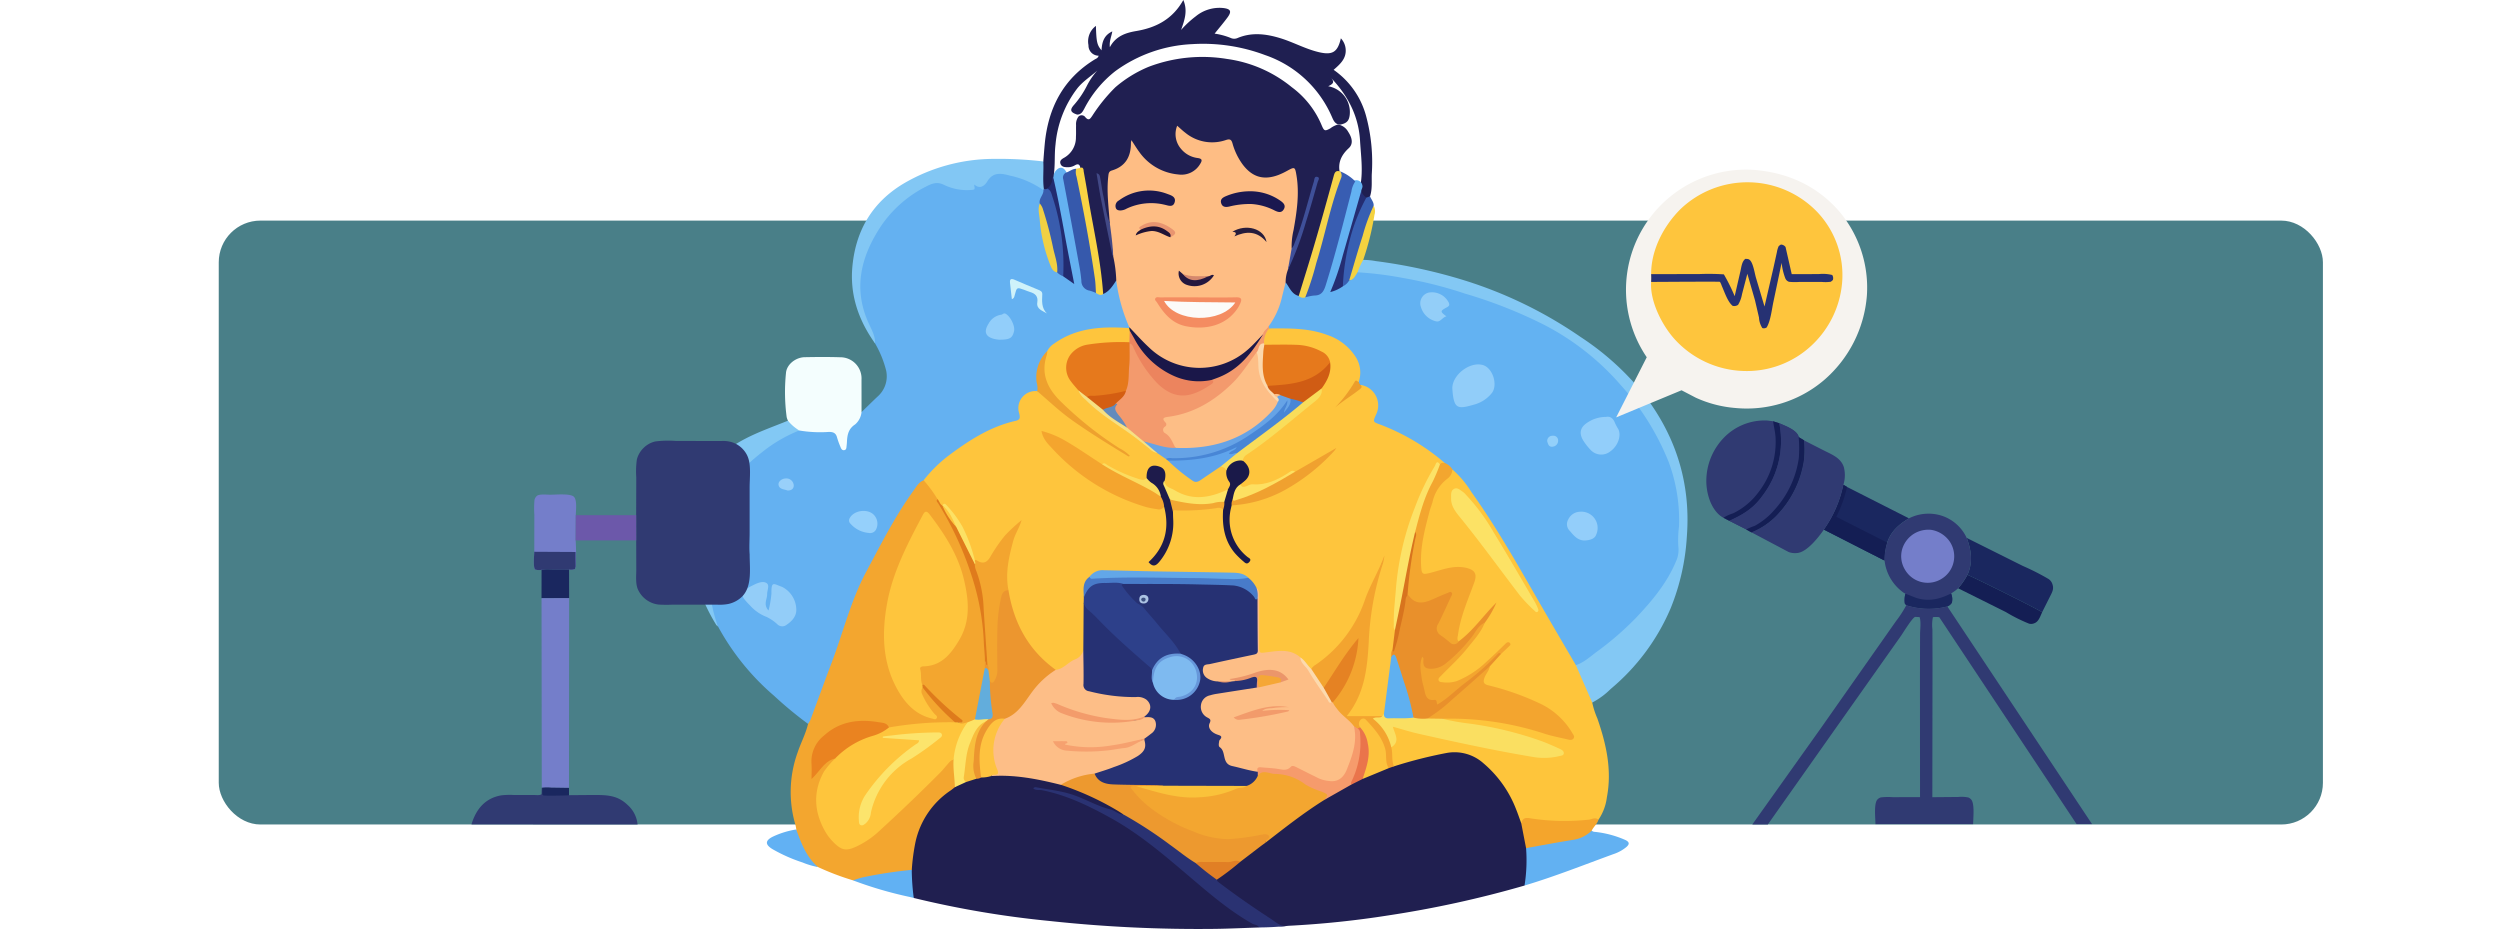 <svg xmlns="http://www.w3.org/2000/svg" xmlns:xlink="http://www.w3.org/1999/xlink" width="600" height="222.96" viewBox="0 0 600 222.96">
  <defs>
    <clipPath id="clip-path">
      <rect id="Rectángulo_424136" data-name="Rectángulo 424136" width="600" height="222.96" transform="translate(0 0)" fill="#fff" opacity="0.4"/>
    </clipPath>
    <clipPath id="clip-path-2">
      <rect id="Rectángulo_424133" data-name="Rectángulo 424133" width="240.001" height="222.96" transform="translate(0 0)" fill="none"/>
    </clipPath>
    <filter id="Trazado_1231992" x="378.882" y="31.698" width="78.238" height="77.476" filterUnits="userSpaceOnUse">
      <feOffset dy="3" input="SourceAlpha"/>
      <feGaussianBlur stdDeviation="3" result="blur"/>
      <feFlood flood-opacity="0.161"/>
      <feComposite operator="in" in2="blur"/>
      <feComposite in="SourceGraphic"/>
    </filter>
    <clipPath id="clip-path-3">
      <rect id="Rectángulo_424134" data-name="Rectángulo 424134" width="66.85" height="92.116" fill="none"/>
    </clipPath>
    <clipPath id="clip-path-4">
      <rect id="Rectángulo_424135" data-name="Rectángulo 424135" width="92.572" height="96.95" fill="none"/>
    </clipPath>
  </defs>
  <g id="Enmascarar_grupo_1098768" data-name="Enmascarar grupo 1098768" transform="translate(0)" clip-path="url(#clip-path)">
    <rect id="Rectángulo_424132" data-name="Rectángulo 424132" width="505" height="144.934" rx="10" transform="translate(52.5 52.944)" fill="#497f88"/>
    <g id="Grupo_1231553" data-name="Grupo 1231553" transform="translate(165 0)">
      <g id="Grupo_1231552" data-name="Grupo 1231552" transform="translate(0 0)" clip-path="url(#clip-path-2)">
        <path id="Trazado_1231866" data-name="Trazado 1231866" d="M2656.3,830.543a24.8,24.8,0,0,1,2.67,6.58,6.481,6.481,0,0,1-2.1,6.183c-1.29,1.217-2.55,2.464-3.823,3.7-.534.17-.716.652-.955,1.082a3.009,3.009,0,0,1-.282.523c-1.578,1.828-3.3,3.58-2.925,6.4a4.744,4.744,0,0,1-1.26-2.217,2.32,2.32,0,0,0-2.3-1.559c-2.429-.018-4.859,0-7.286-.181a32.233,32.233,0,0,0-15.979,12.209c-2.612,3.681-3.69,8.133-4.742,12.487a45.3,45.3,0,0,0-1.019,15.984,18.547,18.547,0,0,0,2.3,6.723,58.889,58.889,0,0,0,13.445,16.629,93.5,93.5,0,0,0,8.161,6.753c.887-.09,1.026-.846,1.272-1.473,3.548-9.036,6.68-18.221,9.864-27.389,1.736-5,4.433-9.559,6.933-14.206a116.776,116.776,0,0,1,7.508-12.369,10.64,10.64,0,0,1,2.387-2.647,61.539,61.539,0,0,1,5.411-5.35c4.9-3.742,9.984-7.114,16.062-8.674,1.523-.391,1.862-.905,1.773-2.3-.2-3.117.333-3.954,3.2-5.037a1.817,1.817,0,0,0,.768-.446,3.724,3.724,0,0,0,.2-2.467,8.944,8.944,0,0,1,2.4-6.815c3.1-3.507,7.216-4.65,11.664-5.18,2.565-.305,5.145-.072,7.7-.428a.883.883,0,0,0,.277-.4,2.207,2.207,0,0,0-.248-1.574,28.224,28.224,0,0,1-2.395-8.5,2.934,2.934,0,0,0-.34-1.122c-.672-.652-.953.054-1.272.411a10.85,10.85,0,0,1-2.318,2.26c-.681.269-1.273-.083-1.891-.273-2.095-.517-2.775-1.927-3.034-4-.9-7.164-2.562-14.2-3.793-21.312a7.168,7.168,0,0,1-.039-2.952c-.688-1.494-1.774-1.638-2.738-.36a6.671,6.671,0,0,0-.783,1.75c.071,2.546.977,4.932,1.465,7.4,1.073,5.422,1.788,10.907,3.049,16.42-.7,0-1.035-.488-1.491-.7-.655-.235-1.115-.8-1.759-1.05a3.481,3.481,0,0,1-1.405-2.19,35.481,35.481,0,0,1-2.225-9.952c-.082-1.257-.738-2.5-.159-3.789.133-1.162,1.043-2.162.722-3.421a1.538,1.538,0,0,0-.551-.694,20.281,20.281,0,0,0-10.746-3.637,2.872,2.872,0,0,0-2.248,1.311c-.766.883-1.569,1.712-2.917,1.384a.511.511,0,0,0-.433.065c-2.323,2.062-4.66.566-6.863-.147a5.4,5.4,0,0,0-4.443.182,29.789,29.789,0,0,0-15.772,19.142c-1.64,5.83-.468,11.243,2.125,16.5a26.526,26.526,0,0,1,1.188,2.727" transform="translate(-2611.276 -748.107)" fill="#64b1f1"/>
        <path id="Trazado_1231867" data-name="Trazado 1231867" d="M762.946,3566.649a227.986,227.986,0,0,0,23.91-2.479,253.448,253.448,0,0,0,32.8-7.184c1.435-1.535.843-3.483.994-5.253a15.883,15.883,0,0,0-.149-3.544,30.6,30.6,0,0,0-1.087-6.139c-1.672-5.166-3.993-9.941-8.039-13.735-3.063-2.872-6.4-4.452-10.8-3.644a91.428,91.428,0,0,0-12.243,3.2c-.478.227-1,.35-1.468.605a56.713,56.713,0,0,0-6.139,2.434c-.972.459-1.891,1.02-2.857,1.492-2.2,1.156-4.313,2.463-6.489,3.659a114.244,114.244,0,0,0-13.191,9.587,4.053,4.053,0,0,1-.877.548c-2.086,1.546-4.152,3.117-6.115,4.82q-2.228,1.623-4.413,3.3c-.468.357-1,.664-1.2,1.283-.078.719.448,1.057.913,1.42,4.307,3.357,8.875,6.341,13.42,9.357.956.635,2,.367,3.027.276" transform="translate(-618.767 -3344.456)" fill="#201f50"/>
        <path id="Trazado_1231868" data-name="Trazado 1231868" d="M2012.439,3664.6a233.3,233.3,0,0,0,32.625,5.525,332.578,332.578,0,0,0,39.795,1.894c3.482-.053,6.961-.22,10.442-.335.313-.533-.133-.733-.454-.906-6.767-3.648-12.4-8.8-18.213-13.713-5.9-4.985-11.941-9.772-18.874-13.3-4.745-2.417-9.522-4.715-14.068-5.182a44.674,44.674,0,0,1,12.381,4.1c1.766.87,3.773,1.24,5.567,2.12a.947.947,0,0,0,1.116-.156c.019-1.016-.841-1.263-1.5-1.632a58.392,58.392,0,0,0-13.273-5.928,3.493,3.493,0,0,1-.407-.185c-5.374-1.488-10.793-2.594-16.418-2.01a17.786,17.786,0,0,0-2.411.321c-.443.125-.9.189-1.343.332-.82.331-1.694.506-2.508.86-.977.365-1.869.911-2.828,1.316-5.842,3.456-9.03,8.669-10.12,15.276-.276,1.674-.354,3.364-.493,5.052.1,1.278.118,2.557.088,3.836a3.569,3.569,0,0,0,.894,2.719" transform="translate(-1958.138 -3449.088)" fill="#201f50"/>
        <path id="Trazado_1231869" data-name="Trazado 1231869" d="M370.638,2275.792a106.649,106.649,0,0,1,12.69-3.223,10.43,10.43,0,0,1,8.822,2.513,27.333,27.333,0,0,1,7.775,10.944c.458,1.13.846,2.289,1.266,3.435,2.115-1.09,4.273-.192,6.407-.117,4.067.143,8.14.526,12.118-.742a12.263,12.263,0,0,0,2.024-5.389c1.258-6.542-.153-12.772-2.282-18.916a19.915,19.915,0,0,1-1.235-3.818,2.126,2.126,0,0,0-.3-1.845c-1.086-2.4-2.135-4.819-3.2-7.231-.514-1.811-1.752-3.23-2.691-4.8-5.122-8.537-9.832-17.313-15.069-25.781a133.431,133.431,0,0,0-10.28-15.017c-.56-.678-1.038-1.675-2.255-1.255a21.054,21.054,0,0,1-2.934,3.368,4.961,4.961,0,0,0-1.285,1.816c-1.975,5.551-3.687,11.16-3.6,17.144a10.579,10.579,0,0,0,.06,1.343c.234,1.651,1,2.188,2.576,1.7,1.717-.532,3.488-.819,5.225-1.255a7.181,7.181,0,0,1,3.4.054c1.519.344,2.006,1.094,1.529,2.611-.778,2.47-1.842,4.838-2.672,7.292a40.794,40.794,0,0,0-1.266,5.679,1.6,1.6,0,0,0,.351,1.535c.743.392,1.241-.128,1.714-.53a49.383,49.383,0,0,0,6.685-7.363,30.974,30.974,0,0,0-2.122,3.26,36.913,36.913,0,0,1-6.292,8.257c-1.283,1.387-2.687,2.662-3.988,4.034-.476.5-1.078,1.061-.762,1.813.3.726,1.111.758,1.806.825,2.6.251,4.746-.914,6.774-2.3a68.206,68.206,0,0,0,7.849-6.8c-.422.517-.955.97-1.42,1.487-.877,1.174-2.19,1.974-2.859,3.327a18.237,18.237,0,0,1-.98,1.841c-.949,1.535-.531,2.67,1.174,3.231,1.893.623,3.857,1.015,5.732,1.693,4.13,1.493,8.255,3.006,11.431,6.25a10.767,10.767,0,0,1,1.6,1.967c.318.532,1.051,1.119.643,1.68-.384.53-1.226.124-1.822-.017-1.6-.377-3.2-.758-4.76-1.286a71.242,71.242,0,0,0-21.755-3.409c-.776-.014-1.617-.149-2.248.527.094.812.776.783,1.33.908,2.914.658,5.89.953,8.828,1.472a76.591,76.591,0,0,1,16.454,4.763,2.4,2.4,0,0,1,1.479,1.028,2.793,2.793,0,0,1-1.928.538,30.584,30.584,0,0,1-7.862-.634c-8.043-1.633-16.1-3.2-24.1-5.023-1.555-.354-3.051-.914-4.6-1.3-1.586-.4-2.081.016-1.572,1.5a3.762,3.762,0,0,1-.6,3.771,12.891,12.891,0,0,0,.149,3.462c.031.464.2.977.853.985" transform="translate(-201.088 -2091.866)" fill="#fec53b"/>
        <path id="Trazado_1231870" data-name="Trazado 1231870" d="M3322.2,2350.278a48.686,48.686,0,0,1,.879-6.637,19.982,19.982,0,0,1,8.407-12.395c.366-.246.7-.536,1.054-.806a1.433,1.433,0,0,0,.521-1.17c-.266-1.687,0-3.418-.429-5.087-.552-.9-1.173-.486-1.75-.051a20.907,20.907,0,0,0-1.923,2.081c-5.379,5.327-10.673,10.747-16.488,15.611a14.16,14.16,0,0,1-4.921,2.769,2.98,2.98,0,0,1-2.94-.542c-4.577-3.674-6.152-11.291-3.4-16.474a12.357,12.357,0,0,1,1.929-2.459c.412-.453,1.032-.867.682-1.654-.891-.489-1.521.1-2.142.566a18.5,18.5,0,0,0-2.841,2.93c-.794-6.2,3.342-11.2,9.73-11.756,2.86-.248,5.776-.389,8.394,1.246,1.36.232,2.656-.238,3.981-.37a75.116,75.116,0,0,1,10.09-.6,2.665,2.665,0,0,0,1.162-.212c.815-.457.488-1.081.047-1.461a60.528,60.528,0,0,1-6.875-7.243.612.612,0,0,0-.694-.125c-.891.675-.575,1.5-.247,2.292a22.849,22.849,0,0,0,2.887,4.655,7.872,7.872,0,0,1-4.171-1.989,16.914,16.914,0,0,1-5.093-7.078,32.9,32.9,0,0,1-1.82-12.306c.164-9.328,4.425-17.255,8.351-25.3.948-1.943,1.084-1.835,2.387-.11a41.12,41.12,0,0,1,6.163,10.7,26.157,26.157,0,0,1,1.818,11.86,14.115,14.115,0,0,1-7.265,11.215,5.86,5.86,0,0,1-2.453.56c-.757.076-1.468.377-1.419,1.23.073,1.268-.134,2.6.585,3.776a4.931,4.931,0,0,1,1.489,1.172,45.944,45.944,0,0,0,8.181,7.587c.171-.021.027.341.029.141,0-.061-.039-.068-.1-.085-.334-.087-.588-.064-.581.375.676.839,1.461.351,2.221.187a3.242,3.242,0,0,0,2.091-1.281,13.06,13.06,0,0,0,.923-3.758c.438-2.754,1.188-5.45,1.532-8.221.008-.579.006-1.158.007-1.737a68.251,68.251,0,0,0-6.409-29.485c-1.109-2.386-2.505-4.634-3.82-6.917a9.335,9.335,0,0,1-1.209-2.549c-.811-1.871-1.715-3.671-3.7-4.6-1.2.473-1.763,1.567-2.454,2.525-4.416,6.116-7.8,12.834-11.344,19.459-3.69,6.9-5.511,14.5-8.264,21.753-1.748,4.606-3.421,9.241-5.142,13.857a5.207,5.207,0,0,1-.541.879c-.561,2.386-1.736,4.546-2.506,6.858a27.937,27.937,0,0,0-.5,17.462,8.039,8.039,0,0,1,.178,1.019c-.3,1.469.478,2.686,1.008,3.924.9,2.1,1.993,4.083,4.221,5.1a62.626,62.626,0,0,0,8.382,3.184c3.035.042,5.918-1,8.912-1.257,1.127-.1,2.241-.365,3.373-.445a2.674,2.674,0,0,0,1.834-.813" transform="translate(-3268.371 -2141.511)" fill="#f3a62f"/>
        <path id="Trazado_1231871" data-name="Trazado 1231871" d="M52.56,1318.375l3.926,8.981a18,18,0,0,0,4.418-3.251A51.413,51.413,0,0,0,75.28,1304.8a54.183,54.183,0,0,0,3.92-17.347c.991-13.189-2.881-24.817-11.1-35.039a65.355,65.355,0,0,0-14.442-12.82,102.949,102.949,0,0,0-27.8-13.545A126.416,126.416,0,0,0,4.489,1221.4a16.346,16.346,0,0,0-2.959-.282,2.632,2.632,0,0,0-1.482,3.015,1.988,1.988,0,0,0,1.5.526,126.5,126.5,0,0,1,42.588,12.253,58.2,58.2,0,0,1,18.378,14.116,63.556,63.556,0,0,1,10.164,14.88,38.553,38.553,0,0,1,3.9,20.87,4.018,4.018,0,0,0-.038,1.044c.729,4.538-1.461,8.112-3.889,11.565-4.819,6.851-11,12.306-17.812,17.088a9.015,9.015,0,0,0-2.283,1.9" transform="translate(160.648 -1158.744)" fill="#83c8f4"/>
        <path id="Trazado_1231872" data-name="Trazado 1231872" d="M1561.688,47.128c.573-1.737.356-3.546.417-5.317a42.562,42.562,0,0,0-1.353-13.918,19.741,19.741,0,0,0-7.8-11.128c1.521-1.337,3.009-2.633,2.895-4.827a4.263,4.263,0,0,0-1.162-2.737c-.775,3.372-2.043,4.11-5.406,3.292-3.16-.768-6.014-2.371-9.11-3.317-3.461-1.058-6.919-1.489-10.372-.007a2.005,2.005,0,0,1-1.576-.066,16.529,16.529,0,0,0-3.835-1.029c1.089-1.361,2.143-2.59,3.1-3.893,1.066-1.458.757-2.05-1.07-2.255a8.967,8.967,0,0,0-6.551,1.991,24.176,24.176,0,0,0-3.525,3.271c.8-2.285,1.656-4.544.536-7.185-2.575,4.608-6.529,6.646-11.309,7.45-2.548.429-4.928,1.238-6.319,3.878-.186-1.429.388-2.573.585-3.794-1.731.815-2.479,2.144-2.583,4.547-1.075-1.265-1.241-1.969-1.351-5.864a4.6,4.6,0,0,0-1.786,4.622,2.44,2.44,0,0,0,2.433,2.531c-.13.573-.605.7-.966.921-7.567,4.656-11.15,11.659-11.966,20.292-.131,1.388-.23,2.779-.343,4.168-1.016,2.052-.66,4.16-.257,6.269.29.5.639.869,1.285.59,1.26-.593,1.317-1.747,1.353-2.909.549-2.649.22-5.355.553-8.031a25.9,25.9,0,0,1,5.226-13.46c1.391-1.736,3.262-2.892,4.814-4.29a16.886,16.886,0,0,0-2.482,3.608,22.028,22.028,0,0,1-3.063,4.582c-1.15,1.259-.938,1.856.693,2.391.974,0,1.335-.72,1.723-1.432a27.25,27.25,0,0,1,7.463-9.012,33.863,33.863,0,0,1,18.469-6.466,42.275,42.275,0,0,1,17.444,2.625,26.963,26.963,0,0,1,15.945,14.607c.435.943.741,2.013,2.055,2.094,1.594-.309,2.177-.914,2.327-2.417a6.3,6.3,0,0,0-5.173-6.8c1.326-.626,1.48-1.029.741-1.946,4,4.214,6.556,9.121,6.9,14.984.207,3.518.727,7.046.123,10.578a5.4,5.4,0,0,0-.2,1.6,2.085,2.085,0,0,0,1.481,1.728,1,1,0,0,0,1-.528" transform="translate(-1397.878 -0.004)" fill="#1f1f51"/>
        <path id="Trazado_1231873" data-name="Trazado 1231873" d="M3884.823,1695.26a29.975,29.975,0,0,0,7.119.342c1.051,0,1.679.28,1.947,1.345a19.62,19.62,0,0,0,.808,2.239c.163.422.356.882.924.791.5-.081.5-.542.545-.936.037-.345.074-.692.091-1.038.078-1.66.34-3.143,1.95-4.188a4.478,4.478,0,0,0,1.553-2.976c0-2.585,0-5.17-.006-7.755a5.091,5.091,0,0,0-5.132-5.4c-2.832-.092-5.669-.068-8.5-.016-2.156.039-4.366,1.734-4.5,3.854a45.135,45.135,0,0,0,.175,10.547,5.082,5.082,0,0,0,.3.839,2.668,2.668,0,0,0,2.733,2.352" transform="translate(-3857.992 -1591.942)" fill="#f4fefe"/>
        <path id="Trazado_1231874" data-name="Trazado 1231874" d="M4200.656,1979.274a10.8,10.8,0,0,1-2.733-2.352c-3.448,1.411-6.972,2.623-10.293,4.358-7.416,3.876-12.5,9.621-13.543,18.063a36.81,36.81,0,0,0,3.2,19.783,44.134,44.134,0,0,0,3.112,6.274c.218.332.361.713.743.906a33.873,33.873,0,0,1-2.064-12.42,51.028,51.028,0,0,1,5.076-20.987c1.868-3.89,5.211-6.6,8.574-9.2a34.637,34.637,0,0,1,7.927-4.43" transform="translate(-4173.825 -1875.955)" fill="#82c8f4"/>
        <path id="Trazado_1231875" data-name="Trazado 1231875" d="M3069.944,753.627c-.305-2.176-.009-4.365-.132-6.545a89.746,89.746,0,0,0-11.6-.62,42.99,42.99,0,0,0-21.909,5.913c-7.343,4.393-11.371,10.961-12.274,19.535-.744,7.07,1.392,13.208,5.411,18.858.062-1.719-.764-3.186-1.446-4.656-3.922-8.451-1.989-16.177,2.868-23.522a28.7,28.7,0,0,1,10.889-9.524c1.38-.725,2.641-1.193,4.329-.318a12.645,12.645,0,0,0,6.78,1.139c.851-.063.25-.792.427-1.256,1.4,1.283,2.588.076,3.054-.711,1.446-2.44,3.481-1.967,5.482-1.437a21.853,21.853,0,0,1,8.016,3.487.234.234,0,0,0,.143-.207q0-.137-.038-.137" transform="translate(-2984.42 -708.331)" fill="#82c7f4"/>
        <path id="Trazado_1231876" data-name="Trazado 1231876" d="M1897.828,3705.726c-1.216.017-2.045-.962-3.145-1.231-3.079-.754-5.81-2.391-8.788-3.433-2.953-1.033-5.994-1.3-9-1.876a.622.622,0,0,0-.722.271c.618.549,1.421.291,2.1.426,5.929,1.187,11.285,3.785,16.509,6.683,7.121,3.95,13.229,9.257,19.4,14.5,4.609,3.918,9.232,7.849,14.545,10.849.536.3,1.3.23,1.623.911a67.9,67.9,0,0,0,7.016-.4c-1.764.34-2.924-.852-4.211-1.688-4.241-2.755-8.39-5.64-12.42-8.7-.243-.184-.483-.349-.511-.684-.041-.733-.611-1.07-1.1-1.471-1.2-.993-2.564-1.778-3.736-2.812a187.167,187.167,0,0,0-15.406-10.718c-.639-.385-1.247-1.065-2.15-.632" transform="translate(-1793.18 -3510.235)" fill="#2a3272"/>
        <path id="Trazado_1231877" data-name="Trazado 1231877" d="M276.7,3906.469a38.24,38.24,0,0,1-.37,8.984c7.241-2.157,14.255-4.957,21.344-7.543a9.506,9.506,0,0,0,3.119-1.714c.791-.7.709-1.179-.222-1.658a24.46,24.46,0,0,0-6.856-1.91c-.432-.081-.906.018-1.249-.36a.738.738,0,0,0-.582.025c-3.131,2.036-6.838,1.9-10.289,2.712-1.109.261-2.241.451-3.37.633a2.17,2.17,0,0,0-1.525.831" transform="translate(-75.445 -3702.924)" fill="#62b1f2"/>
        <path id="Trazado_1231878" data-name="Trazado 1231878" d="M419.631,3851.017c3.868-.687,7.728-1.42,11.607-2.038a8.057,8.057,0,0,0,4.159-2.163c.428-.936,1.319-1.586,1.606-2.61-.743-.676-1.513-.124-2.257-.024a53.653,53.653,0,0,1-13.426-.214c-1.049-.123-2.452-.693-2.842,1.1l1.152,5.952" transform="translate(-218.376 -3647.471)" fill="#f4a52c"/>
        <path id="Trazado_1231879" data-name="Trazado 1231879" d="M3650.069,4087.619a107.306,107.306,0,0,0-11.714,1.787c-.815.178-1.6.483-2.405.729a94.675,94.675,0,0,0,13.584,3.979l1.012.246a54.42,54.42,0,0,1-.478-6.741" transform="translate(-3596.245 -3878.853)" fill="#61b1f3"/>
        <path id="Trazado_1231880" data-name="Trazado 1231880" d="M1481.473,922.683l-.881.309c-.819.235-1.142.94-1.439,1.617a49.58,49.58,0,0,0-4.555,18.222,2.252,2.252,0,0,0,.161,1.313c1.369.572,1.755-.5,2.276-1.354,1.565-5.193,3.1-10.4,4.852-15.533a5.5,5.5,0,0,0,.453-2.325c.064-.886-.589-1.495-.866-2.249" transform="translate(-1317.664 -875.559)" fill="#385fb2"/>
        <path id="Trazado_1231881" data-name="Trazado 1231881" d="M4098.144,3906.814c-2.791-2.4-4.019-5.709-5.228-9.028a20.741,20.741,0,0,0-5.672,1.755c-1.8.921-1.827,1.875-.024,2.969a38.128,38.128,0,0,0,7.216,3.2,18.264,18.264,0,0,0,3.709,1.1" transform="translate(-4066.821 -3698.715)" fill="#62b1f3"/>
        <path id="Trazado_1231882" data-name="Trazado 1231882" d="M1474.47,966.712a43.693,43.693,0,0,0-2.645,7.253c-1.153,3.537-2.161,7.121-3.231,10.685,1.466.106,1.991-.4,2.032-1.958a14.232,14.232,0,0,1,1.346-2.977,65.406,65.406,0,0,0,2.7-10.835,2.811,2.811,0,0,0-.2-2.167" transform="translate(-1309.795 -917.339)" fill="#f4d23f"/>
        <path id="Trazado_1231883" data-name="Trazado 1231883" d="M1138.382,1567.908a30.249,30.249,0,0,1,3.334,4.541,2.207,2.207,0,0,0,1.127,1.7c1.665.167,2.113,1.7,2.876,2.752a24.431,24.431,0,0,1,4.053,9.042,2.009,2.009,0,0,0,.723,1.427c2.474,1.2,2.972,1.09,4.557-1.177,1.823-2.606,3.413-5.39,5.734-7.343a29.563,29.563,0,0,0-2.857,13.053,8.462,8.462,0,0,0,.357,2.5,28.579,28.579,0,0,0,9.921,18.26,4.368,4.368,0,0,0,1.95,1.049c3.014-.945,5.918-2.038,7.073-5.419a78.3,78.3,0,0,0-.037-9.4,4.844,4.844,0,0,1,.069-1.338,5.623,5.623,0,0,0,.034-1.3c-.288-1.893-.1-3.648,1.44-5.02a4.438,4.438,0,0,1,3.163-1.079c8.056,0,16.108.309,24.163.395a42.221,42.221,0,0,1,8.467.458,2.44,2.44,0,0,1,1.1.411,11.193,11.193,0,0,1,2.4,2.912,4.817,4.817,0,0,1,.431,2.462c0,3.674-.016,7.348.005,11.021.01,1.852.542,2.243,2.389,2,2.516-.336,5.047-.668,7.339.887a5.136,5.136,0,0,1,1.941,1.708c.374.535.758,1.022,1.516.9a26.64,26.64,0,0,0,8.5-7.623c4.057-5.867,6.271-12.614,8.434-18.4-.456,2.047-1.887,4.713-2.528,7.642a55.646,55.646,0,0,0-1.108,8.577,70.642,70.642,0,0,1-1.615,12.872,20.152,20.152,0,0,1-2.884,6.524c-.327.482-.876.983-.57,1.6.333.672,1.114.646,1.736.584,2.319-.233,4.669.252,6.972-.325a3.258,3.258,0,0,0,.7-.755c.789-1.827.624-3.792.833-5.705.28-2.562.72-5.1,1.042-7.658a3.388,3.388,0,0,1,.147-1.972c-.018-1.589.711-3.08.626-4.678a5.8,5.8,0,0,1-.254-2.8c.409-4.855.581-9.742,1.6-14.526a73.639,73.639,0,0,1,8.138-21.73c.181-.313.324-.624.755-.592.454-.231,1.007-.246,1.4-.623-.061-.883-.8-1.221-1.375-1.66a51.617,51.617,0,0,0-13.834-7.906c-1.077-.38-1.262-.94-.889-2.038a5.624,5.624,0,0,0-1.872-6.7,2.317,2.317,0,0,0-2.329-.64c-.123.368-.114.729-.554,1.016a24.961,24.961,0,0,0-4.267,3.445A11.649,11.649,0,0,0,1241.3,1546a4.376,4.376,0,0,1,1.889-1.812,5.461,5.461,0,0,0,.006-4.762,11.522,11.522,0,0,0-5.616-5.962c-3.406-1.9-7.161-2.384-10.962-2.532a15.949,15.949,0,0,0-5.348.25,3.716,3.716,0,0,0-1.516,3.92,1.211,1.211,0,0,0,.282.426,4.7,4.7,0,0,0,2.755.422c2.88.051,5.789-.247,8.593.693,1.614.541,3.25,1.078,3.909,2.909a5.334,5.334,0,0,1-.51,3.816c-.306.774-.876,1.413-1.152,2.2a4.312,4.312,0,0,1-1.811,3.127c-5.156,4.165-10.127,8.564-15.641,12.275-.816.549-1.728,1.124-1.374,2.386a6.194,6.194,0,0,0,.74,1.082,2.314,2.314,0,0,1-.26,2.963c-.4.478-.991.823-1.081,1.523a.918.918,0,0,0,1.241.92c1.688-.532,3.464-.275,5.161-.732a18.448,18.448,0,0,0,4.872-2.194,3.587,3.587,0,0,1,2.071-.741,40.3,40.3,0,0,0,9.332-5.543c-2.63,2.012-4.742,4.133-7.1,5.969a35.1,35.1,0,0,1-16.042,6.792,3.271,3.271,0,0,0-1.561.439,5.845,5.845,0,0,0-.889,4.129,11.656,11.656,0,0,0,3.567,7.829,2.326,2.326,0,0,1,.87,1.31,12.059,12.059,0,0,1-4.969-9.441c-.06-1.071.251-2.2-.46-3.188a2.475,2.475,0,0,0-1.99-.407,66.645,66.645,0,0,1-8.49.495c-.632-.017-1.318-.121-1.794.483-.535,1.135-.262,2.348-.3,3.528a12.969,12.969,0,0,1-2.929,8.123,5.032,5.032,0,0,1-.713.761.455.455,0,0,1-.5.061c-.146-.557.36-.82.637-1.165a13.022,13.022,0,0,0,2.752-10.633,2.185,2.185,0,0,0-.646-1.466c-4.98.21-9.236-1.922-13.469-4.15a48.159,48.159,0,0,1-12.379-9.239,16.472,16.472,0,0,1-3-3.973,13.9,13.9,0,0,1,3.746,1.474c2.745,1.52,5.366,3.234,7.965,4.985a5.323,5.323,0,0,0,1.975,1.019,5.147,5.147,0,0,1,2.551,1.083,37.473,37.473,0,0,0,6.243,2.635,1.705,1.705,0,0,0,2.234-.574,2.089,2.089,0,0,0,.262-.835c.118-1.074.586-1.8,1.786-1.633a1.77,1.77,0,0,1,1.642,2.055,5.016,5.016,0,0,0,0,1.029,2.418,2.418,0,0,0,2,2.425,4.2,4.2,0,0,1,1.091.465c3.607,2.184,7.273,1.739,10.98.3a5.747,5.747,0,0,0,1.761-1.072,1.8,1.8,0,0,0,.426-2.157,18.607,18.607,0,0,1-.682-2.551,1.79,1.79,0,0,0-1.625-1.239c-1.7.38-2.932,1.588-4.324,2.5-1.65,1.083-1.851,1.132-3.4-.006-1.635-1.2-3.21-2.472-4.74-3.8a6.687,6.687,0,0,0-.661-.522,7.387,7.387,0,0,0-2.237-1.564,11.974,11.974,0,0,1-3.632-2.552c-3.03-2.486-6.531-4.321-9.513-6.829-1.979-1.665-4.289-3.09-5.508-5.545-.432-.668-.968-1.256-1.426-1.9-2.213-3.128-1.154-6.552,2.46-7.876,2.131-.78,4.394-.649,6.6-.859.934-.089,1.883.007,2.824-.033a2.085,2.085,0,0,0,1.76-.616c.459-.862.126-1.766.143-2.651a.875.875,0,0,0-.456-.66c-6.327-.42-12.521-.18-17.964,3.688a4.555,4.555,0,0,0-1.7,1.828,8.788,8.788,0,0,0,1.108,10.394,54.246,54.246,0,0,0,12.32,10.738c1.648,1.072,3.288,2.155,4.949,3.207-4.425-2.763-8.7-5.747-12.943-8.781a61.36,61.36,0,0,1-5.946-4.974c-.53-.491-.989-1.172-1.887-.963a4.094,4.094,0,0,0-4.33,5.367c.21.882.293,1.5-.857,1.76-6.172,1.39-11.322,4.761-16.287,8.485a33.422,33.422,0,0,0-5.8,5.767" transform="translate(-1081.712 -1452.648)" fill="#fec53d"/>
        <path id="Trazado_1231884" data-name="Trazado 1231884" d="M1822.738,625.166a41.205,41.205,0,0,0,3.111,11.169,20.725,20.725,0,0,0,12.789,9.781c7.6,1.958,15.23-1.607,19.4-7.727a5.3,5.3,0,0,1,1.8-2.2,20.728,20.728,0,0,0,3.679-9.113c.094-.482.173-.968.294-1.445.123-1.021.5-1.994.58-3.023.1-1.7.643-3.315.9-4.984-.227-2.026.492-3.927.807-5.877.613-3.8,1.13-7.586.49-11.432a7.451,7.451,0,0,0-.214-1.023c-.442-1.4-1.165-1.752-2.48-1.117a23.831,23.831,0,0,1-3.007,1.318,6.161,6.161,0,0,1-7.068-2.149,17.51,17.51,0,0,1-2.433-4.6c-.7-1.778-1.2-2.081-3.084-1.644a9.847,9.847,0,0,1-9.281-2.381c-.474-.422-.972-1.053-1.662-.788-.8.309-.834,1.17-.89,1.915a5.115,5.115,0,0,0,.771,3.139,7.425,7.425,0,0,0,3.349,2.873c.553.253,1.5.185,1.531.958.033.862-.761,1.343-1.466,1.735a6,6,0,0,1-4.645.317,12.332,12.332,0,0,1-7.533-5.262,8.14,8.14,0,0,0-1.343-1.786c-.591-.522-1.067-.473-1.336.337a.971.971,0,0,0-.074.289c-.024,2.958-1.566,4.8-4.224,5.9a2.266,2.266,0,0,0-1.2,1.945,31.658,31.658,0,0,0,.2,8.168c.091.985.084,1.983.25,2.964.3,2.636.707,5.259.771,7.917.365,1.954.081,4.044,1.219,5.837" transform="translate(-1719.838 -557.837)" fill="#febd84"/>
        <path id="Trazado_1231885" data-name="Trazado 1231885" d="M1591.043,321.59a30.355,30.355,0,0,0-.733-5.812c-.81-6.209-2.469-12.263-3.359-18.457.485,3.284,1.131,6.538,1.842,9.778.077.349-.093,1.019.691.775.019-.006.027-.079.023-.119a.751.751,0,0,0-.043-.143c-.237-3.674-.754-7.338-.335-11.035.072-.631.1-1.174.834-1.39,3.326-.98,4.627-3.367,4.6-6.667a4.123,4.123,0,0,1,.127-.613c.685,1.037,1.23,1.952,1.862,2.8a12.859,12.859,0,0,0,9.41,5.428,5.173,5.173,0,0,0,5.211-2.518c.507-.8.591-1.276-.61-1.432A6.129,6.129,0,0,1,1606.6,290a5.387,5.387,0,0,1-.933-5.563c.7.607,1.3,1.188,1.96,1.688a10.138,10.138,0,0,0,9.724,1.744c.959-.313,1.312-.145,1.588.793a15.611,15.611,0,0,0,2.454,5.085c2.287,3.025,5.014,3.836,8.548,2.513a17.149,17.149,0,0,0,2.156-1.024c1.785-.971,1.853-.96,2.2,1.141.736,4.4.073,8.736-.693,13.064a17.4,17.4,0,0,0-.47,4.44c.988.068,1.028-.8,1.251-1.375,1.6-4.106,2.729-8.359,3.935-12.589a12.321,12.321,0,0,0,.431-1.579c-1.646,7.081-4.385,13.816-6.537,20.737a8.293,8.293,0,0,0-.517,2.956,4.238,4.238,0,0,0,1.891,3.149,1.249,1.249,0,0,0,1.5.15,3.446,3.446,0,0,0,.831-1.715c2.637-8.327,5.041-16.722,7.327-25.151a4.631,4.631,0,0,1,1.436-2.853c-.477-2.375.425-4.185,2.159-5.787,1.048-.968.916-2.33-.14-3.933a3.465,3.465,0,0,0-2.445-1.75,5.507,5.507,0,0,0-1.842.93c-1.285.708-1.474.669-2.071-.741a21.777,21.777,0,0,0-7.162-9.135,31.265,31.265,0,0,0-15.556-6.786,36.289,36.289,0,0,0-18.816,1.891,29.592,29.592,0,0,0-7.98,4.906,40.29,40.29,0,0,0-5.511,6.8c-.5.732-.857,1.373-1.718.352a1.081,1.081,0,0,0-1.6-.142,3.007,3.007,0,0,0-.6,2.093c-.032.941.025,1.885-.033,2.825a5.575,5.575,0,0,1-2.768,4.95c-.557.313-1.219.676-.943,1.474s1.035.828,1.744.837a3.26,3.26,0,0,0,1.705-.455c.934-.548,1.245-.072,1.348.786q2.39,12.747,4.478,25.542c.114.692.035,1.393.139,2.081.131.87.08,1.808.825,2.476,1.5-.645,2.3-1.963,3.14-3.24" transform="translate(-1488.142 -254.261)" fill="#201f51"/>
        <path id="Trazado_1231886" data-name="Trazado 1231886" d="M2771.564,793.154c-.945,0-1.629.687-2.48.936a1.338,1.338,0,0,0-.618,1.6q1.917,10.1,3.745,20.212a40.2,40.2,0,0,1,.6,4.124,2.316,2.316,0,0,0,1.982,2.373,12.02,12.02,0,0,1,1.526.554,3.177,3.177,0,0,0,.452-2.837c-1.283-8.534-2.782-17.03-4.593-25.47a3.08,3.08,0,0,0-.61-1.494" transform="translate(-2678.281 -752.645)" fill="#3659ac"/>
        <path id="Trazado_1231887" data-name="Trazado 1231887" d="M4194.106,2742.008c-1.332-1.449-.313-2.723-.337-3.925-.018-.911.652-2.145-.128-2.657-.86-.564-2.069-.076-3.075.416-3.47,1.7-3.583,2.263-.909,4.938a10.086,10.086,0,0,0,3.962,2.752,10.551,10.551,0,0,1,2.676,1.849,1.674,1.674,0,0,0,2.184.02c1.391-.949,2.431-2.177,2.277-3.894a6.206,6.206,0,0,0-3.341-5.148,1.03,1.03,0,0,0-.139-.055c-1.968-.71-2.514-1.453-2.476,1.6a23.824,23.824,0,0,1-.7,4.1" transform="translate(-4174.654 -2595.48)" fill="#93cdf8"/>
        <path id="Trazado_1231888" data-name="Trazado 1231888" d="M2024.971,1538.785c-1.225,1.229-2.376,2.545-3.687,3.674a17.483,17.483,0,0,1-23.735-.659c-1.633-1.518-3.114-3.2-4.666-4.8a.259.259,0,0,1,0,.247q.066.316.132.633c1.644,6.519,9,12.43,15.7,12.536,1.36.022,2.79.536,4.094-.312,4.377-1.093,7.528-3.877,10.156-7.379.565-.753,1.087-1.539,1.639-2.3a1.542,1.542,0,0,0,.371-1.635" transform="translate(-1886.872 -1458.497)" fill="#1a1749"/>
        <path id="Trazado_1231889" data-name="Trazado 1231889" d="M2745.991,787.36a3.314,3.314,0,0,0,.091,1.9c1.69,8.123,3.215,16.276,4.407,24.488.164,1.127.173,2.276.253,3.416.541.319,1.069.723,1.727.262-.539-8.022-2.4-15.839-3.682-23.746-.3-1.868-.64-3.729-.975-5.592-.067-.373.01-.825-.448-1.035l-1.373.312" transform="translate(-2652.709 -746.851)" fill="#f9d444"/>
        <path id="Trazado_1231890" data-name="Trazado 1231890" d="M2921.718,885.7q-.053.172-.105.344c.074,1.167-1.16,1.977-.872,3.2.313,2.423,1.232,4.695,1.766,7.065.6,2.668,1.324,5.31,1.781,8.009a2.66,2.66,0,0,0,.631,1.481,4.194,4.194,0,0,0,1.441.92c.726-.515.615-1.3.645-2.032.169-4.052-.7-7.984-1.421-11.93a33.542,33.542,0,0,0-1.366-5.617c-.275-.746-.515-1.7-1.7-1.468a.684.684,0,0,1-.8.027" transform="translate(-2836.193 -840.409)" fill="#395cad"/>
        <path id="Trazado_1231891" data-name="Trazado 1231891" d="M2620.612,1659.429c2.757,2.348,5.372,4.854,8.342,6.96,4.3,3.053,8.793,5.809,13.291,8.555.152.093.33.255.593.006a8.92,8.92,0,0,0-2.464-1.79,86.868,86.868,0,0,1-14.3-11.422c-3.145-3.167-4.635-6.631-3.16-11.041a4.078,4.078,0,0,0,.095-.888,8.76,8.76,0,0,0-2.533,7.568,4.807,4.807,0,0,1,.134,2.052" transform="translate(-2536.668 -1565.549)" fill="#eea12e"/>
        <path id="Trazado_1231892" data-name="Trazado 1231892" d="M3167.047,1479.205c2.537-.006,3.132-.379,3.534-2.024.3-1.23-.841-3.522-1.978-4.186-.5-.293-.718.167-1.083.206a4.12,4.12,0,0,0-3.046,2.147c-1.257,1.992-.725,3.214,1.548,3.716a9.356,9.356,0,0,0,1.025.141" transform="translate(-3092.214 -1397.673)" fill="#92cefa"/>
        <path id="Trazado_1231893" data-name="Trazado 1231893" d="M2881.783,834.9c.873.333,1.011,1.174,1.248,1.9a52.448,52.448,0,0,1,2.6,19.143l2.654,1.861c-.767-3.956-1.5-7.588-2.169-11.234-.854-4.688-1.722-9.372-2.791-14.017l-.284-.427a3.193,3.193,0,0,1-1.255,2.77" transform="translate(-2795.463 -789.628)" fill="#222b70"/>
        <path id="Trazado_1231894" data-name="Trazado 1231894" d="M3811.511,2406.169a1.592,1.592,0,0,0,1.824-.963,3.066,3.066,0,0,0-.444-3.215c-1.4-1.734-4.852-1.349-5.922.594a1.05,1.05,0,0,0,.163,1.36,6.538,6.538,0,0,0,4.38,2.224" transform="translate(-3768.021 -2278.265)" fill="#95d0fb"/>
        <path id="Trazado_1231895" data-name="Trazado 1231895" d="M2965.75,972.852c.2-2.023-.54-3.9-.961-5.815a85.982,85.982,0,0,0-2.4-9.174,3.81,3.81,0,0,0-.812-1.566c-.535,1.271-.132,2.557-.022,3.826a37.793,37.793,0,0,0,2.606,11.125c.316.772.7,1.429,1.594,1.6" transform="translate(-2877.025 -907.456)" fill="#f1d043"/>
        <path id="Trazado_1231896" data-name="Trazado 1231896" d="M3019.346,1319.493c-1.328-1.329-1.163-2.972-1.1-4.588.029-.714-.492-.9-1-1.112-1.879-.786-3.768-1.548-5.629-2.375-.881-.391-1.215-.168-1.114.763.136,1.266.287,2.53.441,3.881.572-.2.593-.606.686-.958.505-1.923.5-1.924,2.293-1.273.467.17.921.379,1.4.518,1.249.365,1.958,1.05,1.731,2.474-.258,1.619,1.182,1.988,2.3,2.671" transform="translate(-2933.1 -1244.266)" fill="#cff2fa"/>
        <path id="Trazado_1231897" data-name="Trazado 1231897" d="M4202.027,2251.3c1.13.052,1.571-.587,1.518-1.293a1.776,1.776,0,0,0-1.866-1.6c-.865-.006-1.862.645-1.782,1.48.111,1.167,1.447,1.107,2.13,1.409" transform="translate(-4178.05 -2133.581)" fill="#98d0fa"/>
        <path id="Trazado_1231898" data-name="Trazado 1231898" d="M1717.051,3638.095c4.6-3.558,9.158-7.164,14.094-10.254,1.641-1.264,1.609-1.662-.352-2.445a32.428,32.428,0,0,1-5.733-2.864c-2.6-1.689-5.634-1.418-8.523-1.768a1.889,1.889,0,0,0-1.526.825,5.544,5.544,0,0,1-2.826,2.485,70.2,70.2,0,0,1-8.311,2.24,31.194,31.194,0,0,1-14.656-1.472c-1.051-.349-2.128-.421-3.167-.722-.594-.088-1.282-.244-1.612.389-.315.606.142,1.154.52,1.6a26.514,26.514,0,0,0,7.1,6.106c4.728,2.7,9.626,5.019,15.179,5.485a6.426,6.426,0,0,0,1.783,0c2.1-.411,4.248-.522,6.352-.879,1.2-.2,1.728.037,1.68,1.271" transform="translate(-1578.347 -3435.833)" fill="#f3a630"/>
        <path id="Trazado_1231899" data-name="Trazado 1231899" d="M2014.4,3644.622a.788.788,0,0,0,.038-.144c.05-.644,1.28-.913.757-1.558-.469-.578-1.4-.265-2.129-.163a55.711,55.711,0,0,1-7.631,1,22.058,22.058,0,0,1-8.371-1.863,39.249,39.249,0,0,1-10.5-5.827,23.074,23.074,0,0,1-4.593-4.8c.464-.438.921-.2,1.339-.238,1.35.149,2.7.27,4.04.524a2.9,2.9,0,0,0,2.393-.376c.413-.773-.282-.8-.687-.948a4.569,4.569,0,0,0-1.619-.136c-2.673-.005-5.347-.056-8.019.014a7.186,7.186,0,0,1-5.769-2.179,2.078,2.078,0,0,0-1.572-.253,19.788,19.788,0,0,0-5.666,1.751,1.6,1.6,0,0,0-1.114,1.285,68.067,68.067,0,0,1,13.552,6.178c.511.3,1,.64,1.5.961a102.1,102.1,0,0,1,11.134,7.253c2.065,1.474,4.017,3.108,6.205,4.409a25.787,25.787,0,0,0,10.647-.3q2.455-1.878,4.911-3.755c.379-.289.772-.56,1.158-.839" transform="translate(-1875.692 -3442.36)" fill="#ed992f"/>
        <path id="Trazado_1231900" data-name="Trazado 1231900" d="M1396.619,2648.952h-8.549c4.292-5.313,4.93-11.489,5.279-17.7a69.593,69.593,0,0,1,3.285-18.546,9.632,9.632,0,0,0,.47-2.3c-1.265,3.6-3.3,6.834-4.589,10.415a30.926,30.926,0,0,1-11.889,15.8,2.966,2.966,0,0,0-1.063,1.018.661.661,0,0,0-.024.82c.739,1.092,1.477,2.184,2.174,3.3a.9.9,0,0,0,.873.436c.888-.464,1.275-1.371,1.827-2.12a61,61,0,0,0,4.658-7.111,4.983,4.983,0,0,1,1.254-1.461,22.917,22.917,0,0,1-2.949,9.388c-.917,1.594-2.024,3.071-2.863,4.711.138,1.753,1.538,2.676,2.6,3.783.74.775,1.594,1.46,2.373,2.213a1.871,1.871,0,0,0,1.207.533,1.023,1.023,0,0,0,.727-.476c.255-.4-.017-1.111.578-1.266.552-.143.858.409,1.182.755,2.171,2.322,3.909,4.842,3.918,8.216,0,.8.029,1.733,1.057,2.081l1.252-.433c-.642-1.464-.229-3.077-.642-4.574.44-1.573-.489-2.773-1.131-4.037a14.393,14.393,0,0,0-1.972-2.379c.131-.564,1.192-.221.959-1.069" transform="translate(-1229.854 -2477.086)" fill="#f3a42f"/>
        <path id="Trazado_1231901" data-name="Trazado 1231901" d="M1551.5,3413.062l-.9-.573a1.289,1.289,0,0,0-.342,1.233,18.2,18.2,0,0,1-1.675,8.405c-1.142,2.82-2.636,3.485-5.551,2.586a26.487,26.487,0,0,1-4.422-2.148,4.441,4.441,0,0,0-4.228-.42c-1.356.6-2.928-.143-4.412-.181-.493-.012-.984-.143-1.484-.122-1.1.046-1.7.5-1.417,1.7a1.023,1.023,0,0,0,.464.834c1.209-1.633,2.773-.419,4.142-.434a12.193,12.193,0,0,1,7.307,2.555,18.931,18.931,0,0,0,3.806,1.676c1.731.721,1.734.714.673,2.033l6.545-3.711c2.614-3.725,2.869-7.951,2.572-12.281-.04-.587-.247-1.214-1.079-1.157" transform="translate(-1390.666 -3238.204)" fill="#f69b6c"/>
        <path id="Trazado_1231902" data-name="Trazado 1231902" d="M1411.076,3388.509c-.94-1.419-.428-3.1-.852-4.632-.79-2.851-2.7-4.909-4.622-6.983a.852.852,0,0,0-1.22-.062,1.386,1.386,0,0,0-.172,1.893,4.4,4.4,0,0,0,.559,1.523,12.124,12.124,0,0,1,.208,8.583c-.239.719-.691,1.473-.178,2.272l6.275-2.593" transform="translate(-1242.777 -3204.15)" fill="#fdc33d"/>
        <path id="Trazado_1231903" data-name="Trazado 1231903" d="M1500.863,3430.495c.927-2.777,1.928-5.529,1.233-8.557a7.184,7.184,0,0,0-1.823-3.821l-.6.286c.637.352.576.965.6,1.56a21.318,21.318,0,0,1-2.162,11.322c-.073.134.041.369.068.557l2.682-1.346" transform="translate(-1338.839 -3243.543)" fill="#ea744b"/>
        <path id="Trazado_1231904" data-name="Trazado 1231904" d="M2112.862,4045.2c-.963-.637-1.912.056-2.871.038-2.016-.039-4.033-.009-6.05-.01a3.3,3.3,0,0,0-1.726.27,62.58,62.58,0,0,0,5.05,3.97,59.211,59.211,0,0,0,5.6-4.268" transform="translate(-1980.227 -3838.342)" fill="#e17f25"/>
        <path id="Trazado_1231905" data-name="Trazado 1231905" d="M2505.4,3088.472a18.76,18.76,0,0,1,8.109-2.685,1.718,1.718,0,0,0,1.713.063,48.369,48.369,0,0,0,8.26-3.451,4.8,4.8,0,0,0,2.514-2.638c.27-.833.433-1.68-.578-2.194a38.33,38.33,0,0,1-7.149,1.913,50.881,50.881,0,0,1-10.982.259,3.632,3.632,0,0,1-2.393-.993.464.464,0,0,1,.584-.165c2.346,1.771,5.091,1.375,7.717,1.31a38.935,38.935,0,0,0,8.7-1.119c1.252-.319,2.324-1.137,3.648-1.218a3.437,3.437,0,0,0,2.8-2.178,2.409,2.409,0,0,0-.17-2.8c-.725-.88-1.66-.725-2.6-.415a8.039,8.039,0,0,1-4.3.994,43.98,43.98,0,0,1-13.4-1.617,7.882,7.882,0,0,1-3.5-1.864c1.889.649,3.493,1.291,5.136,1.813a29.525,29.525,0,0,0,14.235,1.331,9.2,9.2,0,0,0,1.947-.691,2.07,2.07,0,0,0,1.657-2.458,3.035,3.035,0,0,0-2.657-2.643c-1.728-.176-3.468-.279-5.2-.379a40.285,40.285,0,0,1-6.462-1.069,1.8,1.8,0,0,1-1.63-2.074c.057-1.79.031-3.583,0-5.374-.01-.688.044-1.414-.594-1.916a3.3,3.3,0,0,1-2.137,2.218c-1.562.683-2.653,2.242-4.481,2.457a2.567,2.567,0,0,0-2,.8,21.271,21.271,0,0,0-5.078,5.565,16.1,16.1,0,0,1-5.536,5.226c-2.715,2.967-3.283,6.5-2.589,10.3.23,1.259.9,2.482-.29,3.6,5.706-.389,11.225.72,16.709,2.1" transform="translate(-2415.8 -2900.12)" fill="#fdbe87"/>
        <path id="Trazado_1231906" data-name="Trazado 1231906" d="M2976.733,2800.272c3.256-1.155,4.774-4.072,6.67-6.6a20.849,20.849,0,0,1,5.559-5.145c-6.565-4.711-10.066-11.243-11.344-19.094-.965-.605-1.489.047-1.928.736a6.732,6.732,0,0,0-.745,2.558c-.8,4.586-.588,9.215-.606,13.834,0,.8.049,1.595-.032,2.385a2.411,2.411,0,0,1-1.22,2.225,3.38,3.38,0,0,0-.427,2.817c.182,1.362.2,2.738.437,4.094a1.675,1.675,0,0,1-.419,1.765,10.227,10.227,0,0,1-.841.874c-3.292,3.606-3.26,8.022-3,12.477a1.494,1.494,0,0,0,1.075,1.468,1.984,1.984,0,0,0,1.144-.305c.42-.462.305-1.025.293-1.567a34.889,34.889,0,0,1,.029-4.93c.418-3.456,1.777-6.329,5.358-7.592" transform="translate(-2900.584 -2627.765)" fill="#ec962f"/>
        <path id="Trazado_1231907" data-name="Trazado 1231907" d="M3292.857,3369.2l.581-.467c-1.092-1.036-2.18-.564-3.267.01l-1.786.746c-2.5,1.97-3.275,4.76-3.678,7.727a1.49,1.49,0,0,0,.346,1.252c-.14,2.2.271,4.373.308,6.564l2.707-1.247c.229-3.627.544-7.239,1.969-10.643a8.3,8.3,0,0,1,2.82-3.941" transform="translate(-3221.196 -3196.105)" fill="#fde366"/>
        <path id="Trazado_1231908" data-name="Trazado 1231908" d="M3214.233,3376.751c-2.218-.336-3.363,1.1-4.337,2.707-2.171,3.579-1.862,7.473-1.343,11.382a7.748,7.748,0,0,0,2.416-.343.959.959,0,0,1,.809-.3c.826-.015,1.021-.334.707-1.134a11.8,11.8,0,0,1,1.748-12.314" transform="translate(-3138.083 -3204.244)" fill="#fec33f"/>
        <path id="Trazado_1231909" data-name="Trazado 1231909" d="M3301.436,3389.241c-2.323,1.026-3.064,3.249-3.893,5.332-1.032,2.594-1.016,5.415-1.473,8.135a1.146,1.146,0,0,0,.576,1.118l2.453-.781a6.84,6.84,0,0,1-.642-4.177c.2-3.447.31-6.937,2.978-9.626" transform="translate(-3229.775 -3216.142)" fill="#f8be3c"/>
        <path id="Trazado_1231910" data-name="Trazado 1231910" d="M46.721,874.686c-1.712-.444-2.2-2.064-3.134-3.257-.325,1.3-.659,2.594-.972,3.9a18.983,18.983,0,0,1-3.061,6.575.436.436,0,0,0,.073.581c4.718-.027,9.448-.131,13.968,1.568a12.91,12.91,0,0,1,6.888,5.408,6.915,6.915,0,0,1,.625,5.875c-.117.349.054.549.354.682a4.974,4.974,0,0,1,3.8,7.18c-.75,1.71-.751,1.714,1.031,2.359a52.073,52.073,0,0,1,15.515,9.24,2.265,2.265,0,0,0,1.78,1.508,23.936,23.936,0,0,1,4.582,5.453c5.772,8.076,10.676,16.69,15.609,25.287,3.119,5.435,6.3,10.832,9.457,16.246,1.888-.6,3.322-1.942,4.852-3.087a73.99,73.99,0,0,0,9.482-8.166c3.877-4.088,7.5-8.377,9.7-13.657a6.5,6.5,0,0,0,.554-3.612,26,26,0,0,1,.168-4.749,39.954,39.954,0,0,0-2.485-15.5,61.931,61.931,0,0,0-11.546-18.5,61.968,61.968,0,0,0-18.436-14.456,112.6,112.6,0,0,0-18.872-7.435A102.805,102.805,0,0,0,71.927,870.4a84.061,84.061,0,0,0-11.066-1.388c-.587.745-.869,1.808-2.032,1.958a3.555,3.555,0,0,1-1.511,1.4c-.655-.231-1.227.194-1.989.363,2.5-6.226,3.235-12.794,5.636-18.881a9.273,9.273,0,0,0,.757-4.32c.04-.488.444-.911.261-1.44a1.444,1.444,0,0,0-1.888-1.108c-.983.649-1.08,1.748-1.331,2.74-1.655,6.562-3.392,13.1-5.288,19.6-.042.143-.071.29-.112.433-1.106,3.835-1.106,3.835-5.056,4.69a4.349,4.349,0,0,0-1.586.243" transform="translate(99.97 -803.656)" fill="#63b2f2"/>
        <path id="Trazado_1231911" data-name="Trazado 1231911" d="M876.369,2788.643c-.46.51-.211,1.148-.309,1.723a2.268,2.268,0,0,1,1.134,1.637c1.11,4.007,2.716,7.866,3.554,11.956a2.808,2.808,0,0,0,.573,1.2,3.953,3.953,0,0,0,3.093.418,8.821,8.821,0,0,0,3.073-1.763c3.363-2.564,6.389-5.524,9.665-8.19a15.656,15.656,0,0,0,2.575-3.077l2.707-2.986c-.4-1.07-.813-.212-1.1.046-1.774,1.586-3.333,3.435-5.359,4.71-2.584,1.626-4.676,3.849-7.122,5.634a2.754,2.754,0,0,1-4.231-1.437,53.131,53.131,0,0,1-1.173-6.265c.115.865.971,1.326,2.132,1.357a6.44,6.44,0,0,0,4.117-1.526c3.2-2.442,5.562-5.636,7.9-8.848a6.184,6.184,0,0,1,.93-1.156,23.984,23.984,0,0,0,2.791-4.837c-3.1,3.049-5.546,6.723-9.08,9.331-2.111.268-3.2-1.306-4.425-2.546-.515-.522-.035-1.234.243-1.807.936-1.926,1.754-3.9,2.651-5.848.268-.581.606-1.249.017-1.8-.514-.479-1.138-.162-1.693.034-1.362.481-2.668,1.1-4,1.654-1.406.579-2.694.645-3.844-.543a1.267,1.267,0,0,0-1.349-.431c-.751.432-.811,1.2-.932,1.934-.588,3.575-1.494,7.086-2.142,10.649a1.105,1.105,0,0,1-.394.78" transform="translate(-707.176 -2632.623)" fill="#e9902b"/>
        <path id="Trazado_1231912" data-name="Trazado 1231912" d="M547.948,3131.2c-3.034,2.683-6.045,5.392-9.111,8.038a36.565,36.565,0,0,1-5.863,4.486,2.837,2.837,0,0,0,3.587.056,72.67,72.67,0,0,1,24.328,3.525c1.872.631,3.841.978,5.768,1.443.486.117,1.037.24,1.38-.234.369-.51-.086-.952-.316-1.356a17.755,17.755,0,0,0-7.821-7.074,64.2,64.2,0,0,0-12.348-4.34c-1.071-.288-1.233-.77-.914-1.719.334-.995,1.151-1.757,1.309-2.825" transform="translate(-355.397 -2971.279)" fill="#f3a52f"/>
        <path id="Trazado_1231913" data-name="Trazado 1231913" d="M996.608,2206.59c.1.02.242.005.286.065,1.945,2.648,4.211,1.607,6.487.585.953-.428,1.914-.842,2.89-1.214.29-.11.672-.416.956-.049.253.327-.036.662-.178.967-1,2.161-1.968,4.342-3.045,6.466a1.912,1.912,0,0,0,.477,2.729,24.966,24.966,0,0,1,2.451,1.907,1.272,1.272,0,0,0,1.945-.375c-.445-.478-.225-1-.152-1.545.591-4.43,2.41-8.474,3.917-12.619.772-2.124.048-3.091-2.13-3.537-2.992-.613-5.68.551-8.43,1.246-1.836.464-2.073.4-2.195-1.582-.282-4.6.9-8.96,2.057-13.329.216-.813.58-1.592.752-2.413a9.667,9.667,0,0,1,3.447-5.242,2.844,2.844,0,0,0,1.234-2.278,3.635,3.635,0,0,0-1.78-1.508c-.453-.1-.886-.131-1.193.318-.518.083-.713.5-.909.9a66.64,66.64,0,0,0-5.309,14.074,4.806,4.806,0,0,0-.158,1.331,10.485,10.485,0,0,1-.5,3.951c-.7,3.191-.692,6.472-1.347,9.663a1.377,1.377,0,0,0,.435,1.485" transform="translate(-823.813 -2063.729)" fill="#f3a62f"/>
        <path id="Trazado_1231914" data-name="Trazado 1231914" d="M597.893,3355.333l-3.587-.055a9.877,9.877,0,0,1-3.344-.218c-.462-.561-1.085-.345-1.67-.364-1.821-.055-3.695.374-5.426-.557l-.373.56c-.587.637-1.453.029-2.284.605a12.138,12.138,0,0,1,4.427,6.88c2.224-1.392.843-3.122.377-4.94,2.169.6,4.21,1.251,6.293,1.719,9.049,2.031,18.113,4,27.261,5.525a15.558,15.558,0,0,0,6.377-.186c.426-.109,1-.106,1.089-.615.094-.565-.451-.889-.873-1.085-1.442-.667-2.9-1.317-4.386-1.869a85.329,85.329,0,0,0-17.331-4.232,55.219,55.219,0,0,1-6.55-1.17" transform="translate(-416.728 -3182.834)" fill="#fadf61"/>
        <path id="Trazado_1231915" data-name="Trazado 1231915" d="M700.821,2297.072c-.091,1.852.964,3.248,2.02,4.542,5.06,6.2,9.723,12.705,14.595,19.05a39.939,39.939,0,0,0,3.428,3.542c.168.17.366.407.638.269.338-.171.282-.522.173-.785a14.062,14.062,0,0,0-.841-1.749c-3.249-5.53-6.446-11.091-9.8-16.559a47.543,47.543,0,0,0-6.72-9.1,4.093,4.093,0,0,0-.65-.615c-.655-.41-1.306-1.156-2.128-.739-.8.409-.732,1.338-.719,2.141" transform="translate(-517.55 -2177.605)" fill="#fce265"/>
        <path id="Trazado_1231916" data-name="Trazado 1231916" d="M847.482,2926.166c-1.639.67-2.208,2.343-3.234,3.564a38.485,38.485,0,0,1-6.164,6.249,5.7,5.7,0,0,1-3.452,1.249c-1.514.005-2-.544-1.877-2.11a1.5,1.5,0,0,0-.019-.44c-.018-.08-.114-.143-.263-.316-.761,1.729-.349,3.425-.138,5.086.137,1.079.511,2.125.719,3.2.243,1.249.713,2.232,2.216,2.056.912-.106.537.729.829,1.092,2.474-1.408,4.386-3.462,6.6-5.124a61.367,61.367,0,0,0,7.606-6.7c.272-.285.546-.828,1.086-.321.615-.579,1.239-1.147,1.84-1.741.231-.229.616-.495.273-.865s-.7-.179-1.024.137c-1.558,1.533-3.134,3.043-4.758,4.511a22.372,22.372,0,0,1-6.966,4.483,7.582,7.582,0,0,1-3.376.28c-.35-.024-.877-.049-.995-.5-.111-.423.27-.717.544-1,2.145-2.212,4.453-4.268,6.38-6.687,1.54-1.934,3.249-3.754,4.175-6.107" transform="translate(-656.131 -2776.719)" fill="#f3a52f"/>
        <path id="Trazado_1231917" data-name="Trazado 1231917" d="M3391.272,2446.327c-.528-1.212-.174-2.545-.52-3.793-.129-.466.3-.685.759-.694,4.393-.085,6.69-3.079,8.641-6.395,2.744-4.666,2.254-9.636,1.046-14.618-1.415-5.833-4.592-10.733-8.169-15.427-.673-.882-1.11-.927-1.643.079-3.583,6.771-7.186,13.58-8.574,21.183-1.311,7.187-1.187,14.385,2.6,20.971,1.838,3.194,4.316,5.841,8.142,6.725.357.083.844.372,1.114-.03.349-.518-.222-.786-.5-1.092a19.252,19.252,0,0,1-2.937-4.65,1.635,1.635,0,0,1,.1-1.7.37.37,0,0,0-.063-.564" transform="translate(-3334.896 -2281.916)" fill="#fec53d"/>
        <path id="Trazado_1231918" data-name="Trazado 1231918" d="M3416.615,3399.93a17.6,17.6,0,0,1,3.332-8.979c-.707.061-1.411.606-2.12.009a.575.575,0,0,0-.863-.049,84.068,84.068,0,0,0-15.854,1.245,1.516,1.516,0,0,0-1.14.219,27.1,27.1,0,0,1-4.933,2.062,19.3,19.3,0,0,0-6.062,3.689c-.441.376-.969.744-.776,1.471a20.308,20.308,0,0,0-2.692,3.154c-2.625,4.73-2.41,9.5.2,14.194a12.68,12.68,0,0,0,2.371,3.038c1.7,1.618,2.765,1.828,4.962.864a20.96,20.96,0,0,0,5.68-3.787q7.533-6.874,14.724-14.108c.7-.7,1.3-1.5,1.965-2.232.33-.361.648-.775,1.213-.79" transform="translate(-3352.759 -3217.564)" fill="#fec53c"/>
        <path id="Trazado_1231919" data-name="Trazado 1231919" d="M3758.179,3396.508a20.4,20.4,0,0,1,9.1-5.448,10.736,10.736,0,0,0,3.807-1.995c-.462-1.157-1.593-1.114-2.513-1.267-4.817-.8-9.323-.2-13.1,3.238a7.9,7.9,0,0,0-2.977,6.694c.087,1.113.014,2.238.014,3.71,2.053-1.885,3.082-4.331,5.665-4.932" transform="translate(-3722.74 -3214.475)" fill="#ea8320"/>
        <path id="Trazado_1231920" data-name="Trazado 1231920" d="M3279.256,2347.217c-.63-.327-.708-1.077-1.174-1.53-.443.426-.01.708.175,1.023a79.865,79.865,0,0,1,8.3,18.248,58.813,58.813,0,0,1,2.629,14.886c.042,1.577.285,3.157.264,4.748.165.211.111.467.15.705.146.892.469.511.792.1.646-2.03-.03-4.043-.177-6.043-.159-2.171-.282-4.353-.409-6.521a35.543,35.543,0,0,0-2.244-11.319c-1.349-1.626-1.605-3.764-2.588-5.564a35.157,35.157,0,0,0-2.022-3.773c-1.218-.937-1.648-2.427-2.53-3.6-.323-.429-.5-.972-.967-1.291l-.2-.07" transform="translate(-3218.078 -2225.886)" fill="#df7b1c"/>
        <path id="Trazado_1231921" data-name="Trazado 1231921" d="M3265.024,3148.632c1.09.277,2.178-.168,3.267-.01.917-.073,1.089-.555.972-1.425a49.044,49.044,0,0,1-.648-7.7c.79-.834.422-1.716.115-2.6-.328-.479-.622-1.06-1.34-.5q-1.184,6.12-2.366,12.24" transform="translate(-3196.05 -2975.991)" fill="#62addc"/>
        <path id="Trazado_1231922" data-name="Trazado 1231922" d="M3414.373,3226.24l.863.049c.291-.041.693.022.851-.145.286-.3-.118-.53-.315-.679a78.612,78.612,0,0,1-8.708-8.1c-.15-.154-.325-.228-.519-.056q.03.282.062.564a53.284,53.284,0,0,0,7.766,8.371" transform="translate(-3350.168 -3052.893)" fill="#de7b1c"/>
        <path id="Trazado_1231923" data-name="Trazado 1231923" d="M3278.29,3109.138c.5-.215.669.183.886.488.4-.513.59-.987-.238-1.27-.631-.016-.144-.789-.617-.913q-.016.847-.031,1.695" transform="translate(-3206.949 -2948.737)" fill="#ec962f"/>
        <path id="Trazado_1231924" data-name="Trazado 1231924" d="M1516.509,898.224q-2.215,7.721-4.427,15.442a61.827,61.827,0,0,1-3.006,8.781,8.69,8.69,0,0,0,3.03-1.385,52.911,52.911,0,0,1,1.669-11.172,43.351,43.351,0,0,1,3.971-10.108,3.341,3.341,0,0,1-1.236-1.559" transform="translate(-1354.818 -852.349)" fill="#242d72"/>
        <path id="Trazado_1231925" data-name="Trazado 1231925" d="M2015.712,2749.02c.023,2.688.1,5.377.044,8.063a1.5,1.5,0,0,0,1.34,1.747,43.742,43.742,0,0,0,11.235,1.4,3.476,3.476,0,0,1,2.541.631c1.341,1.186,1.192,2.771-.408,3.98-.12.029-.167.073-.143.134s.057.1.09.1c1-.047,2.138-.184,2.591.948a2.566,2.566,0,0,1-1.056,3.015c-.494.411-1.024.779-1.538,1.167q-.309.094-.051.287c.515,1.736.138,2.727-1.539,3.862a29.479,29.479,0,0,1-5.772,2.67c-1.511.6-3.082,1.054-4.626,1.572.827,2.1,2.657,2.528,4.583,2.6,3.316.123,6.637.115,9.956.175.639.012,1.277.087,1.915.133.457.694,1.18.664,1.874.667,4.632.021,9.264.05,13.895-.016,1.425-.021,2.826-.439,4.25-.6a4.282,4.282,0,0,0,2.692-2.445q0-.473-.005-.945a2.8,2.8,0,0,0-1.84-.864,24.4,24.4,0,0,1-4.157-1.176,2.148,2.148,0,0,1-1.542-1.982,2.986,2.986,0,0,0-.62-1.657,2.07,2.07,0,0,1-.391-1.826,1.6,1.6,0,0,0-1.061-2.024c-1.009-.466-1.608-1.136-1.26-2.352a1.277,1.277,0,0,0-.729-1.485,2.465,2.465,0,0,1-1.419-2.567c.237-1.313,1.3-1.829,2.463-2.085,2.381-.526,4.819-.715,7.219-1.127,1.151-.2,2.415-.143,3.309-1.131a2.575,2.575,0,0,0,.188-1.312c-.019-1.458-.439-1.805-1.828-1.434a21.5,21.5,0,0,1-3.6.847,6.706,6.706,0,0,0-1,.062,4.808,4.808,0,0,1-3.32-.107,7.041,7.041,0,0,1-1.964-.673,1.468,1.468,0,0,1-.839-1.46c.065-.681.661-.829,1.189-.94,3.109-.647,6.2-1.395,9.3-2.076,2.027-.445,2.093-.524,2.074-2.531-.038-3.869.1-7.74-.075-11.609-1.9-2.785-4.518-3.84-7.9-3.921q-10.983-.263-21.964-.238a17.428,17.428,0,0,0-2.089.047c-1.168.222-1.383.859-.7,1.779a17.863,17.863,0,0,0,3.707,4.021c2.021,1.467,3.353,3.622,5.031,5.435a80.793,80.793,0,0,1,5.156,6.33c.558.323,1.129.627,1.712.9a5.054,5.054,0,0,1,2.633,5.212,5.28,5.28,0,0,1-5.06,4.257c-.2,0-.4,0-.6-.011-2.39-.335-4.184-1.388-4.735-3.935a7.648,7.648,0,0,1-.268-2.607,2.311,2.311,0,0,0-1.078-1.7c-4.885-4.128-9.492-8.553-14.038-13.046-.539-.533-.828-1.369-1.687-1.562q-.043,5.7-.086,11.405" transform="translate(-1920.716 -2592.93)" fill="#263173"/>
        <path id="Trazado_1231926" data-name="Trazado 1231926" d="M1575.539,2764.509c.018,4.129.019,8.259.071,12.388.01.761-.4.888-.976,1.01-3.5.738-7.006,1.481-10.5,2.258-.623.138-1.5-.023-1.646.946a2.245,2.245,0,0,0,1,2.464,4.718,4.718,0,0,0,2.537.763,10.423,10.423,0,0,0,3.333,0l.872-.086c.048-.2-.089-.3-.224-.393,2.029,0,3.831-.934,5.751-1.376,1.738-.4,3.538-.711,5.218.315.329.2.845.345.785.794s-.575.464-.971.513c-1.621.459-3.308.662-4.891,1.264a2.513,2.513,0,0,0-.547.441c-3.15.492-6.3.979-9.45,1.48a11.021,11.021,0,0,0-1.748.386,2.734,2.734,0,0,0-2.189,2.369,2.857,2.857,0,0,0,1.579,2.975c.647.343.89.536.5,1.355-.491,1.024.313,2.14,1.749,2.682.718.271,1.57.361.642,1.368a.867.867,0,0,0-.118.427c-.072.449-.18,1.039.176,1.282,1.613,1.1.383,3.949,3,4.519,2.036.443,4.032,1.093,6.11,1.38-.233-.7-.156-1.172.762-1.083,1.333.13,2.678.173,4,.373,1.132.171,2.207.547,3.174-.5.375-.4.947-.088,1.4.135,1.779.884,3.546,1.793,5.334,2.657a8.19,8.19,0,0,0,2.444.623c2.228.318,3.523-.921,4.253-2.75,1.329-3.327,2.582-6.7,1.707-10.407-1.145-1.557-2.884-2.531-4.013-4.113a8.074,8.074,0,0,1-1.064-1.586.967.967,0,0,0-.262-.317,10.808,10.808,0,0,1-2.134-2.831c-1.747-2.585-3.49-5.171-5.373-7.66-2.331-2.061-5.121-1.605-7.805-1.267-2.123.267-2.107.425-2.1-1.79.005-3.828.02-7.655.017-11.483,0-.785.094-1.615-.656-2.183a2.263,2.263,0,0,0,.26,2.657" transform="translate(-1438.737 -2620.796)" fill="#fdbe86"/>
        <path id="Trazado_1231927" data-name="Trazado 1231927" d="M2003.184,1532.571l-.073-.581c-.4.733-1.292,1.125-1.426,2.045-2.624,4.356-5.639,8.31-10.59,10.265-.555.219-1.119.417-1.679.625-.2.391-.331.816-.818,1a16.632,16.632,0,0,0-1.559.871c-4.289,2.186-7.032,1.709-10.514-1.61a27.944,27.944,0,0,1-4.95-7.216,7.714,7.714,0,0,0-.9-1.539c-.431-.481-.889-.65-1.344-.008a5.916,5.916,0,0,0-.268,2.637,39.387,39.387,0,0,1-.668,7.964c-.066,1.543-1.608,2.123-2.189,3.331a3.054,3.054,0,0,0,.625,3.52,19.089,19.089,0,0,1,1.93,2.6c1.531,1.247,3.016,2.551,4.639,3.683a26.668,26.668,0,0,0,5.133,1.466,3.067,3.067,0,0,0,2.035-.066,2.3,2.3,0,0,0-.936-3.087c-1.5-1.121-.751-2.5-.855-3.75-.051-.611.754-.529,1.2-.6a25.743,25.743,0,0,0,11.077-4.89c3.968-2.82,6.8-6.641,9.413-10.657.582-.754.789-1.739,1.488-2.423a5.113,5.113,0,0,1,1.234-3.589" transform="translate(-1863.587 -1453.747)" fill="#f39a6d"/>
        <path id="Trazado_1231928" data-name="Trazado 1231928" d="M2405.222,2744.168c-1.412-2.773-3.727-4.842-5.639-7.225-1.019-1.27-2.152-2.449-3.16-3.728-.49-.622-1.216-.826-1.778-1.281a23.419,23.419,0,0,1-3.465-4.046c-.246-.314.06-.4.3-.466-.112-.728-.72-.773-1.239-.8a21.9,21.9,0,0,0-4.447.057,4.078,4.078,0,0,0-3.8,4.019q-.019.636-.038,1.272a3.623,3.623,0,0,0,1.307,1.872c1.244,1.065,2.354,2.287,3.512,3.451,3.5,3.522,7.251,6.776,10.994,10.036a1.368,1.368,0,0,1,.594.814c.654.031.785-.562,1.006-.944a5.206,5.206,0,0,1,4.542-2.552c.482-.032,1.008.056,1.309-.476" transform="translate(-2286.875 -2587.282)" fill="#2d408a"/>
        <path id="Trazado_1231929" data-name="Trazado 1231929" d="M2635.094,1619.792c.849-1.918.6-3.993.8-6,.173-1.775.065-3.577.082-5.367a.183.183,0,0,0-.053-.292,50.745,50.745,0,0,0-10.254.607,6.414,6.414,0,0,0-3.876,2.366,5.273,5.273,0,0,0,.082,6.389c.551.763,1.2,1.456,1.8,2.181.761.636,1.123,1.776,2.333,1.848a27.793,27.793,0,0,0,7.325-.759,2.575,2.575,0,0,0,1.756-.976" transform="translate(-2529.877 -1525.994)" fill="#e6791c"/>
        <path id="Trazado_1231930" data-name="Trazado 1231930" d="M3132.44,2478.86c.36.371.26.828.238,1.27l.339,2.614c.365.416.707.5,1.036-.048a4.62,4.62,0,0,0,.768-2.513c-.036-3.471-.09-6.944.012-10.412a38.109,38.109,0,0,1,.9-7.186c.2-.914.605-1.708,1.754-1.674-.81-4.073.089-7.972,1.146-11.873.468-1.726,1.522-3.209,2-4.971a42.022,42.022,0,0,0-3.982,3.694,38.584,38.584,0,0,0-3.54,5.142c-.841,1.412-1.788,1.744-3.163.872-.174-.111-.342-.205-.535-.045-.32.3,0,.607,0,.91a3.334,3.334,0,0,0,.28,1.445,27.982,27.982,0,0,1,1.829,9.288c.3,4.5.611,8.991.918,13.487" transform="translate(-3060.451 -2319.241)" fill="#f3a52f"/>
        <path id="Trazado_1231931" data-name="Trazado 1231931" d="M2468.12,2033.049c-3.139-2-6.17-4.171-9.43-5.99a22.767,22.767,0,0,0-5.112-2.019c.283,1.892,1.528,3.105,2.615,4.266a49.4,49.4,0,0,0,22.479,14,19.883,19.883,0,0,0,2.623.5,1.5,1.5,0,0,0,1.711-.586c.689-1.02.019-1.795-.465-2.6-2.9-2.547-6.539-3.732-9.939-5.35-1.172-.558-2.253-1.257-3.39-1.865-.353-.189-.656-.45-1.091-.353" transform="translate(-2368.611 -1921.615)" fill="#f4a52e"/>
        <path id="Trazado_1231932" data-name="Trazado 1231932" d="M1696.223,1623.67a3.52,3.52,0,0,0-2.067-2.556,13.4,13.4,0,0,0-6.129-1.614c-2.528-.093-5.062-.02-7.594-.019a1.506,1.506,0,0,0-.725,1.229,15.412,15.412,0,0,0,.723,8.142,1.494,1.494,0,0,0,.54.691c1.347.594,2.713.273,4.087.106a25.343,25.343,0,0,0,7.287-1.96,6.336,6.336,0,0,0,3.88-4.02" transform="translate(-1541.998 -1536.743)" fill="#e6791c"/>
        <path id="Trazado_1231933" data-name="Trazado 1231933" d="M2018.87,2708.028c1.084-2.718,2.245-3.537,5.207-3.5,1.427.016,2.878-.254,4.282.232,6.019.026,12.04-.036,18.056.118,2.78.071,5.566.1,8.343.249a7.3,7.3,0,0,1,4.966,2.726c.206.223.211.924.828.481a5.662,5.662,0,0,0-.26-2.658,6.683,6.683,0,0,0-1.929-2.379,3.566,3.566,0,0,0-1.891-.306c-10.6-.261-21.209-.4-31.817-.318a15.941,15.941,0,0,0-4.4.367c-1.84,1.283-1.426,3.188-1.381,4.992" transform="translate(-1923.75 -2564.615)" fill="#487bc9"/>
        <path id="Trazado_1231934" data-name="Trazado 1231934" d="M1168.442,2189.031c1.083-4.138,2.138-8.277,4.226-12.073a40.19,40.19,0,0,0,1.727-4.125c-.836-1.2-1.015.062-1.229.408a57.278,57.278,0,0,0-4.735,9.806,67.955,67.955,0,0,0-4.578,19.363c-.2,2.873-.61,5.731-.536,8.62.014.534-.147,1.108.276,1.573.668-.175.7-.748.823-1.281q1.523-6.441,2.412-13c.364-2.645.907-5.256,1.521-7.851a2.361,2.361,0,0,0,.093-1.44" transform="translate(-993.807 -2061.379)" fill="#fce267"/>
        <path id="Trazado_1231935" data-name="Trazado 1231935" d="M2228.669,1556.986q.019.147.052.292c.785.163.854.91,1.138,1.45a29.885,29.885,0,0,0,5.684,8.279c4.33,4.068,8.107,3.253,12.833.033.408-.278.663-.635.076-1.02a14.621,14.621,0,0,1-8.929-.876,19.887,19.887,0,0,1-9.721-9.128c-.34-.6-.693-1.2-1.039-1.8q-.047,1.383-.094,2.765" transform="translate(-2122.622 -1474.843)" fill="#ec845e"/>
        <path id="Trazado_1231936" data-name="Trazado 1231936" d="M1287.7,3090.431c-.03.833.425,1.134,1.2,1.1,1.965-.095,3.94.106,5.9-.177a59.207,59.207,0,0,0-2.294-8.613c-.591-1.893-1.182-3.786-1.809-5.667-.258-.773-.641-1.312-1.247-.2l-1.745,13.563" transform="translate(-1120.561 -2919.125)" fill="#5fb0f0"/>
        <path id="Trazado_1231937" data-name="Trazado 1231937" d="M1863.644,1864.372c-2.674.106-5.1-1-7.648-1.541.775,1.291,2.087,1.952,3.259,2.778l2.051,1.424c3.976.729,7.79-.063,11.583-1.183a39.921,39.921,0,0,0,13.217-7.331,12.05,12.05,0,0,0,3.252-3.416.641.641,0,0,0,.192,1.033c.46.255.913-.11,1.108-.515.507-1.056,1.677-2.008.662-3.372a4.031,4.031,0,0,0-2.21-.807,1.239,1.239,0,0,0-1.036.466c-.265.441-.033,1.036-.447,1.433a18.328,18.328,0,0,1-7.6,6.934c-4.541,2.234-9.27,3.793-14.428,3.633a2.283,2.283,0,0,0-1.956.465" transform="translate(-1746.511 -1756.883)" fill="#66a3e6"/>
        <path id="Trazado_1231938" data-name="Trazado 1231938" d="M2063.485,2681.241a.545.545,0,0,0,.634.471c8.384-.509,16.776-.188,25.162-.143,2.514.014,5.049.169,7.575.2a19.6,19.6,0,0,0,4.741-.275c-1.207-1.209-2.784-1.213-4.314-1.244-6.166-.125-12.333-.194-18.5-.306-3.928-.072-7.855-.194-11.783-.267a3.866,3.866,0,0,0-3.516,1.561" transform="translate(-1966.985 -2542.82)" fill="#62a7e8"/>
        <path id="Trazado_1231939" data-name="Trazado 1231939" d="M2055.177,2160.569a3.631,3.631,0,0,0,.637,2.65c.556.688.038,1.279-.261,1.877a6.461,6.461,0,0,0-1.3,2.972c-.248.638.169,1.228.137,1.851-.264,3.89.276,7.566,2.948,10.633a19.431,19.431,0,0,0,1.936,1.854c.392.341.8.778,1.378.146.693-.754-.118-.972-.439-1.249a11.444,11.444,0,0,1-4.146-10.643c.071-.577.236-1.144.358-1.715.478-.33.438-.913.668-1.363a17.883,17.883,0,0,1,1.5-3.711c.41-.344.847-.662,1.226-1.038,1.369-1.358,1.08-3.235-.692-4.619a2.648,2.648,0,0,0-3.952,2.355" transform="translate(-1925.838 -2047.651)" fill="#1a1949"/>
        <path id="Trazado_1231940" data-name="Trazado 1231940" d="M2111.731,2097.972a42.737,42.737,0,0,0,5.872,4.8c.748.567,1.386.271,2.041-.178,1.556-1.067,3.124-2.118,4.686-3.175a7.952,7.952,0,0,0,3.361-2.043c.383-.327.891-.7.463-1.343-.076-.047-.241-.132-.237-.141.181-.406.932-.642.528-1.2-.433-.6-1.023-.148-1.481.064a31.862,31.862,0,0,1-14.133,2.927c-.383-.007-.809-.1-1.1.286" transform="translate(-1996.415 -1987.429)" fill="#5fa4ec"/>
        <path id="Trazado_1231941" data-name="Trazado 1231941" d="M1650.084,2117.185a2.544,2.544,0,0,0-.237,1.4,30.188,30.188,0,0,0,13.15-3.894,46.7,46.7,0,0,0,11.466-9.161c.124-.13.213-.292.534-.742l-9.908,5.72c-1.234.03-1.994,1.02-3.012,1.491a115.506,115.506,0,0,1-11.993,5.183" transform="translate(-1519.258 -1997.292)" fill="#f0a12f"/>
        <path id="Trazado_1231942" data-name="Trazado 1231942" d="M1681.108,1709.944l2.369.853a4.987,4.987,0,0,0,2.9,1.193,7.969,7.969,0,0,0,4.6-3.667c1.365-1.877,2.408-3.858,2.026-6.3-3.828,5.01-9.421,5.353-15.02,5.678-.344,1.245.6,1.691,1.383,2.241.578.212,1.157-.122,1.738,0" transform="translate(-1538.782 -1615.1)" fill="#d05c14"/>
        <path id="Trazado_1231943" data-name="Trazado 1231943" d="M2419.986,2195.552a5.382,5.382,0,0,1,.777,2.379c1.313,5.154.245,9.649-3.744,13.3.99,1.191,1.717,1,2.628-.123a14.586,14.586,0,0,0,3.281-10.284c-.027-.546-.032-1.094-.047-1.642-.023-1.051.241-2.138-.385-3.114a7.17,7.17,0,0,0-1.171-2.481,2.287,2.287,0,0,1-.434-1.913c.414-1.766.063-2.853-1.063-3.292-2.176-.851-3.363.122-3.271,2.679a1.349,1.349,0,0,0,.7,1.376,13.343,13.343,0,0,1,2.725,3.12" transform="translate(-2306.368 -2076.324)" fill="#1e1b4b"/>
        <path id="Trazado_1231944" data-name="Trazado 1231944" d="M1839.67,1874.632a16.122,16.122,0,0,0-3.025-.884c.261,1.471-.84,2.293-1.5,3.332-.051-.955.872-1.59.77-2.963-2.354,3.67-5.533,5.957-8.786,8.13a31.717,31.717,0,0,1-18.927,5.765,2.318,2.318,0,0,0-1.455.188l.522.393c5.707.078,11.272-.593,16.478-3.24-.352.9-1.447.8-1.863,1.59.715.341,1.3-.272,1.939-.112a1.768,1.768,0,0,0,1.753-.576c4.228-3.464,8.739-6.557,13.01-9.964.531-.423,1.156-.825,1.086-1.66" transform="translate(-1691.951 -1778.051)" fill="#4886d6"/>
        <path id="Trazado_1231945" data-name="Trazado 1231945" d="M1738.246,1828.68c-5.077,4.334-10.536,8.173-15.849,12.2l-3.955,3.212a1.594,1.594,0,0,1,1.423.924,3.571,3.571,0,0,1,3.952-2.355,1.843,1.843,0,0,1,.869-1.407c5.8-3.869,11.014-8.483,16.441-12.829.983-.787,1.821-1.679,1.6-3.1l-4.479,3.357" transform="translate(-1590.527 -1732.099)" fill="#f9dd5a"/>
        <path id="Trazado_1231946" data-name="Trazado 1231946" d="M2159.718,2258.432a.9.9,0,0,0-.2,1.187c.5,1.114.972,2.237,1.456,3.357,2.489,1.8,5.414,1.68,8.232,1.633,1.606-.027,3.393.094,4.816-1.061l.888-3.015c-4.227,2.006-8.451,2.834-12.782.217-1.009-.61-2.389-.721-2.411-2.317" transform="translate(-2045.196 -2143.088)" fill="#fce265"/>
        <path id="Trazado_1231947" data-name="Trazado 1231947" d="M1280.691,2499.416c-1.378,5.637-2.347,11.357-3.487,17.042-.437,2.18-.907,4.353-1.362,6.53l-.593,4.8c.273.7.433.089.484-.078a34.966,34.966,0,0,0,1-3.56c.521-2.719,1.319-5.382,1.644-8.144a2.034,2.034,0,0,1,.478-1.378,108.191,108.191,0,0,1,1.861-13.51c.128-.576.42-1.136-.021-1.7" transform="translate(-1106.056 -2371.764)" fill="#d8741e"/>
        <path id="Trazado_1231948" data-name="Trazado 1231948" d="M1843.828,2219.079c.231.474.556.22.877.125,5.077-1.5,9.625-4.1,14.128-6.8-.713-.577-1.256.048-1.735.352-2.61,1.659-5.325,2.913-8.525,2.67-.573-.043-1.035.329-1.554.488s-1.091.279-1.261-.508c-1.457.8-1.645,2.26-1.93,3.672" transform="translate(-1713.002 -2099.187)" fill="#fde061"/>
        <path id="Trazado_1231949" data-name="Trazado 1231949" d="M2189.823,2347.944a7.078,7.078,0,0,0-2.644.287c-3.559.646-6.978-.087-10.4-.86l.734,2.966c.138-.6.586-.358.95-.348a55.247,55.247,0,0,0,9.418-.541,1.726,1.726,0,0,1,1.674.3,3.915,3.915,0,0,0,.273-1.808" transform="translate(-2060.997 -2227.484)" fill="#f3a833"/>
        <path id="Trazado_1231950" data-name="Trazado 1231950" d="M3354.359,2381.983c.291-.3-.052-.607,0-.91a37.761,37.761,0,0,0-2.961-8.063,26.1,26.1,0,0,0-3.694-5.026c-.335-.361-.7-.846-1.127-.069v-.005c1.3,1.569,2.072,3.479,3.294,5.1l4.49,8.975" transform="translate(-3285.396 -2246.584)" fill="#fce164"/>
        <path id="Trazado_1231951" data-name="Trazado 1231951" d="M2510.6,1849.395l-3.257-2.776-4-3.32c-1.5-1.924-3.855-2.833-5.488-4.6-.918-.665-1.748-1.441-2.644-2.135a2.159,2.159,0,0,0-1.461-.608l-2.092-1.6a5.3,5.3,0,0,0,1.708,2.214c3.15,3.211,6.97,5.543,10.606,8.12,1.619,1.148,3.144,2.427,4.72,3.636a3.561,3.561,0,0,0,1.908,1.07" transform="translate(-2397.858 -1740.668)" fill="#f6e083"/>
        <path id="Trazado_1231952" data-name="Trazado 1231952" d="M2488.671,2185.311a4.475,4.475,0,0,0-2.293-3.378,5.34,5.34,0,0,1-1.135-1.119c-.51.592-1.086.472-1.753.266a36.341,36.341,0,0,1-7.632-3.351c-.4-.236-.765-.741-1.3-.212,3.94,2.574,8.345,4.281,12.392,6.654.591.347,1.146.758,1.717,1.14" transform="translate(-2375.054 -2066.083)" fill="#fbdc5f"/>
        <path id="Trazado_1231953" data-name="Trazado 1231953" d="M1925.366,1625.836c-.571-.646-1.416-1.072-1.62-2.014-1.488-2.557-1.167-5.342-1.013-8.1.033-.591.159-1.177.243-1.765-.024-.109-.048-.217-.072-.325-1.479-.038-1.1,1.474-1.764,2.114a11.8,11.8,0,0,0,3.783,11.273,1.731,1.731,0,0,0,1.295.633c.4-.437.186-.789-.157-1.123-.084-.378-.4-.527-.694-.692" transform="translate(-1784.54 -1531.217)" fill="#fcd8ac"/>
        <path id="Trazado_1231954" data-name="Trazado 1231954" d="M1537.679,1789.414l-.354-.681c-.316-.065-.592-.692-.956-.052a32.311,32.311,0,0,1-4.717,6.2c1.906-1.625,4.047-2.895,5.987-4.436.417-.332.578-.666.041-1.032" transform="translate(-1376.246 -1697.057)" fill="#ec9d2b"/>
        <path id="Trazado_1231955" data-name="Trazado 1231955" d="M1671.724,3089.275c.039,1.406,1.3,2.1,1.916,3.164,1.413,2.43,3.07,4.72,4.651,7.051.206.3.319.949.959.515a3.955,3.955,0,0,0-1.916-3.443l-2.99-4.514c-.948-.854-1.51-2.072-2.62-2.773" transform="translate(-1524.635 -2931.497)" fill="#fcdaae"/>
        <path id="Trazado_1231956" data-name="Trazado 1231956" d="M2107.507,1396.683c-3.041,0-6.081,0-9.122.006-.383,0-.871-.169-1.121.2-.288.422.193.722.384,1.033,1.663,2.7,3.678,5.046,6.957,5.7,4.737.94,9.663-.156,12.433-4.386a7.865,7.865,0,0,0,.561-1.05c.452-.993.375-1.545-.972-1.513-3.039.073-6.081.023-9.121.023Z" transform="translate(-1984.956 -1325.32)" fill="#f48c61"/>
        <path id="Trazado_1231957" data-name="Trazado 1231957" d="M1899.828,898.9a14.8,14.8,0,0,0-5.591,1.167c-.711.3-1.428.706-1.176,1.64.266.987,1.058,1.062,1.926.868a20.041,20.041,0,0,1,5.329-.616,14.121,14.121,0,0,1,5.575,1.545c.794.388,1.651.708,2.223-.291s-.2-1.609-.885-2.088a12.636,12.636,0,0,0-7.4-2.225" transform="translate(-1764.997 -852.995)" fill="#1a1850"/>
        <path id="Trazado_1231958" data-name="Trazado 1231958" d="M2409.675,900.2a3.243,3.243,0,0,0,1.563-.46,13.841,13.841,0,0,1,9.048-.928c.865.18,2.041.743,2.441-.56s-.787-1.679-1.712-2.008a12.181,12.181,0,0,0-11.656,1.547,1.492,1.492,0,0,0-.756,1.776c.164.519.6.609,1.072.634" transform="translate(-2305.816 -849.686)" fill="#19184e"/>
        <path id="Trazado_1231959" data-name="Trazado 1231959" d="M1732.263,853.087a75.913,75.913,0,0,0,4.351-11.543c1.013-3.165,1.9-6.371,2.814-9.566.118-.412.632-1.072-.083-1.254-.75-.191-.682.622-.834,1.12-1.505,4.931-2.647,9.976-4.625,14.76a3.01,3.01,0,0,1-.7,1.288l-.92,5.194" transform="translate(-1588.188 -788.27)" fill="#3f5099"/>
        <path id="Trazado_1231960" data-name="Trazado 1231960" d="M2701.894,825.69c-.9-2.01-1.036-4.2-1.516-6.314-.319-1.4-.461-2.846-.743-4.259-.088-.442-.1-1.027-.9-1.211.365,2.14.674,4.212,1.077,6.265.872,4.44,1.79,8.87,2.7,13.3a1.369,1.369,0,0,0,.228.381c-.121-2.738-.464-5.453-.845-8.165" transform="translate(-2600.571 -772.339)" fill="#424986"/>
        <path id="Trazado_1231961" data-name="Trazado 1231961" d="M2226.357,1272.632l-.9-.782a2.87,2.87,0,0,0,1.979,3.439,5.471,5.471,0,0,0,6.422-2.319c-.537-.356-.909.264-1.385.233-2.091.365-4.21,1.043-6.116-.572" transform="translate(-2107.514 -1206.893)" fill="#24173e"/>
        <path id="Trazado_1231962" data-name="Trazado 1231962" d="M2414.935,1047.382c1.489-.768,1.541-1.226.256-2.112-2.285-1.575-4.643-2.176-7.2-.623-.452.274-.808.477-.159.9.641.554,1.235-.054,1.814-.144a5.284,5.284,0,0,1,5.293,1.974" transform="translate(-2299.063 -990.435)" fill="#e99570"/>
        <path id="Trazado_1231963" data-name="Trazado 1231963" d="M1978.141,1071.068c.739.038,1.161.239.473,1.107,2.829-1.282,5.433-1.381,7.724,1.362-.531-3.285-4.988-4.465-8.2-2.469" transform="translate(-1847.367 -1015.439)" fill="#261c3c"/>
        <path id="Trazado_1231964" data-name="Trazado 1231964" d="M2437.292,1066.536c.288-.82-.346-1.162-.841-1.528-2.014-1.487-4.125-1.295-6.267-.3-.422.354-1.019.553-1.191,1.389a11.673,11.673,0,0,1,3.732-1.063c1.754-.063,3.042,1.02,4.566,1.5" transform="translate(-2321.42 -1009.589)" fill="#201335"/>
        <path id="Trazado_1231965" data-name="Trazado 1231965" d="M2252.486,1287.161c1.445,1.806,3.405,1.989,6.116.571-2.047-.106-4.135.237-6.116-.571" transform="translate(-2133.643 -1221.422)" fill="#d5886d"/>
        <path id="Trazado_1231966" data-name="Trazado 1231966" d="M1618.182,833.827a1.523,1.523,0,0,0,1.571.343,3.871,3.871,0,0,0,1.473-2.334c2.34-7.558,4.313-15.219,6.432-22.84.267-.961.62-1.889.972-2.82a1.675,1.675,0,0,0-.5-2.254l.008.031c-1.225-.4-1.392.47-1.623,1.317-2.054,7.509-4.144,15.008-6.448,22.445q-.946,3.054-1.884,6.112" transform="translate(-1471.491 -762.797)" fill="#f6d44b"/>
        <path id="Trazado_1231967" data-name="Trazado 1231967" d="M2098.574,3692.313l-20.017-.048-6.553.095c4.99,1.414,9.922,3.087,15.247,2.676a24.756,24.756,0,0,0,8.78-2.018c.83-.39,1.8-.094,2.542-.705" transform="translate(-1964.397 -3503.69)" fill="#fac23a"/>
        <path id="Trazado_1231968" data-name="Trazado 1231968" d="M1546.281,3010.173l1.916,3.444a1.539,1.539,0,0,1,.243.078,25.393,25.393,0,0,0,6.169-15.458c-3.172,3.7-5.637,7.9-8.328,11.937" transform="translate(-1393.581 -2845.108)" fill="#e58223"/>
        <path id="Trazado_1231969" data-name="Trazado 1231969" d="M2572.7,3305.854a2.111,2.111,0,0,0,.053-.237c-3.071,1.352-6.228.813-9.375.417a46.467,46.467,0,0,1-11.549-3.351,6.517,6.517,0,0,0-1-.306,1.68,1.68,0,0,0-.531.1,4.465,4.465,0,0,0,2.38,2.351,32.8,32.8,0,0,0,18.567,1.694,2.178,2.178,0,0,0,1.451-.671" transform="translate(-2463.007 -3133.709)" fill="#f39c6b"/>
        <path id="Trazado_1231970" data-name="Trazado 1231970" d="M2573.328,3471.33a.775.775,0,0,0,.051-.287c-2.615.548-5.208,1.251-7.849,1.606a29.562,29.562,0,0,1-11.219-.181c-.024-.406.565-.163.546-.5s-.324-.314-.555-.317c-.927-.01-1.854,0-2.905,0a3.866,3.866,0,0,0,3.412,2.276,47.474,47.474,0,0,0,9.476-.036c1.426-.13,2.833-.454,4.259-.592,1.806-.174,3.105-1.517,4.784-1.961" transform="translate(-2463.686 -3293.766)" fill="#f6a16f"/>
        <path id="Trazado_1231971" data-name="Trazado 1231971" d="M1569.452,805.222a1.566,1.566,0,0,1,.25,1.536c-2.592,6.652-3.854,13.692-5.981,20.479a69.1,69.1,0,0,1-2.644,8.232,10.709,10.709,0,0,1,2.181-.446c1.751,0,2.292-1.074,2.746-2.523,2.315-7.393,4.2-14.9,6.14-22.394a5.7,5.7,0,0,1,.943-2.47,10.67,10.67,0,0,0-3.634-2.415" transform="translate(-1412.814 -764.097)" fill="#385db2"/>
        <path id="Trazado_1231972" data-name="Trazado 1231972" d="M906.754,1718.19c.316,5.167,1.316,5.023,5.328,3.885a8.18,8.18,0,0,0,4.064-2.631c1.655-1.92.353-6.182-2.108-6.851-3.106-.844-7.289,2.369-7.285,5.6" transform="translate(-723.196 -1624.997)" fill="#91cdf9"/>
        <path id="Trazado_1231973" data-name="Trazado 1231973" d="M325.5,1958.23a7.979,7.979,0,0,0-4.415,1.342c-1.8,1.153-2.105,2.61-.949,4.44a14.12,14.12,0,0,0,1.659,2.1,3.485,3.485,0,0,0,4.8.364c1.8-1.285,2.677-3.762,1.871-5.332a13.527,13.527,0,0,1-.78-1.439c-.422-1.15-1.156-1.7-2.188-1.47" transform="translate(-105.084 -1858.169)" fill="#92cefa"/>
        <path id="Trazado_1231974" data-name="Trazado 1231974" d="M425.774,2404.706a3.213,3.213,0,0,0-2.809,1.886,2.234,2.234,0,0,0,.415,2.741c.993,1.173,1.977,2.4,3.773,2.262,1.038-.08,2.145-.382,2.5-1.321a3.908,3.908,0,0,0-3.883-5.568" transform="translate(-211.599 -2281.889)" fill="#93cefa"/>
        <path id="Trazado_1231975" data-name="Trazado 1231975" d="M1125.81,1378.818c-1.54-1.143-1.551-1.285.045-2.143.525-.282.79-.5.522-1.132a4.526,4.526,0,0,0-4.822-2.433,2.641,2.641,0,0,0-1.876,3.464,4.943,4.943,0,0,0,3.558,3.419c1.111.338,1.588-.973,2.573-1.175" transform="translate(-943.66 -1302.891)" fill="#93cef8"/>
        <path id="Trazado_1231976" data-name="Trazado 1231976" d="M608.048,2048.99c.2.676.391,1.444,1.3,1.316a1.44,1.44,0,0,0,1.329-1.521,1.132,1.132,0,0,0-1.314-1.1,1.243,1.243,0,0,0-1.31,1.307" transform="translate(-401.727 -1943.101)" fill="#93d0fa"/>
        <path id="Trazado_1231977" data-name="Trazado 1231977" d="M3509.253,3442.791l8.733.589c-.071.665-.568.782-.9,1.026a47.228,47.228,0,0,0-12,12.1,9.628,9.628,0,0,0-1.556,6.25c.033.4.02.847.476,1,.423.145.752-.158,1.078-.385a3.839,3.839,0,0,0,1.317-2.6,19.57,19.57,0,0,1,9.78-13.035,68.983,68.983,0,0,0,6.653-4.787c.3-.23.724-.482.607-.946-.142-.566-.674-.5-1.111-.512a92.544,92.544,0,0,0-10.991.733c-.686.06-1.368.159-2.052.24q-.015.166-.03.331" transform="translate(-3462.39 -3265.705)" fill="#fce46c"/>
        <path id="Trazado_1231978" data-name="Trazado 1231978" d="M3440.1,2380.641c-.854-1.857-1.6-3.784-3.294-5.1a16.588,16.588,0,0,0,3.294,5.1" transform="translate(-3375.625 -2254.217)" fill="#fec53d"/>
        <path id="Trazado_1231979" data-name="Trazado 1231979" d="M2297.812,3084.325a5.181,5.181,0,0,0,5.131,4.083c.789-.464,1.734-.335,2.564-.713a5.1,5.1,0,0,0,2.9-6.64,5.39,5.39,0,0,0-6.569-3.2c-3.081.915-4.377,3-4.027,6.474" transform="translate(-2186.11 -2920.447)" fill="#7ebaf0"/>
        <path id="Trazado_1231980" data-name="Trazado 1231980" d="M2289.289,3078.211c.173-3.635,1.266-5.29,4.056-6.137a4.876,4.876,0,0,1,6.322,3.4c.761,2.845-.7,5.218-3.623,6.011-.567.154-1.364-.006-1.624.813a5.765,5.765,0,0,0,6.162-4.52c.529-2.37-1.094-5.12-3.665-6.2-.321-.135-.655-.239-.983-.357-3.193-.243-5.581.9-6.857,3.972.027,1.01-.315,2.046.213,3.021" transform="translate(-2177.586 -2914.332)" fill="#6697da"/>
        <path id="Trazado_1231981" data-name="Trazado 1231981" d="M1881.756,3152.085l.576-.053c.052-.193-.02.035.082-.122.437-.672-.315-2.063.777-2.115,1.43-.068,3.074-.284,4.22,1.064l1.957-.7c-2.029-2.8-4.969-2.632-7.782-1.719a30.948,30.948,0,0,1-6.364,1.6c.427.431,1.061.063,1.415.482a11.351,11.351,0,0,0,3.775-.8c1.1-.4,1.584-.239,1.406,1.019a13.364,13.364,0,0,0-.061,1.338" transform="translate(-1745.14 -2987.073)" fill="#eb966a"/>
        <path id="Trazado_1231982" data-name="Trazado 1231982" d="M2534.279,2795.413c-.759.039-1.113.342-1.1,1.122s.549.955,1.063.936a1.056,1.056,0,0,0,1.122-1.137c-.033-.682-.534-.887-1.085-.921" transform="translate(-2424.743 -2652.644)" fill="#abc2e3"/>
        <path id="Trazado_1231983" data-name="Trazado 1231983" d="M2144.917,3202.056l-3.334,0a5.474,5.474,0,0,0,3.334,0" transform="translate(-2014.293 -3038.518)" fill="#eb966a"/>
        <path id="Trazado_1231984" data-name="Trazado 1231984" d="M1884.162,3319.511a37.287,37.287,0,0,0-6.525.167c.91-.778,2.081-.527,3.112-.749a25.746,25.746,0,0,1,3.229-.139c-4.675-.883-8.864.923-13.177,2.446a1.562,1.562,0,0,0,1.513.572,99.251,99.251,0,0,0,11.562-2c.039-.01.066-.065.286-.295" transform="translate(-1739.709 -3149.068)" fill="#f29b6b"/>
        <path id="Trazado_1231985" data-name="Trazado 1231985" d="M1915.209,3174.134c.449-.759.047-1.115-.647-1.235-1.2-.209-2.411-.408-3.626-.521-.949-.088-1.111.589-1.1,1.362a2.787,2.787,0,0,0,.3,1.567l5.079-1.174" transform="translate(-1772.939 -3010.349)" fill="#f5a736"/>
        <path id="Trazado_1231986" data-name="Trazado 1231986" d="M1952.709,1666.939c-2.154-2.106-4.091-4.293-4.567-7.481-.22-1.475.026-3-.51-4.425-1.951,2.568-3.649,5.34-5.984,7.6-4.316,4.177-9.281,7.145-15.347,7.924-1.122.144-1.388.442-.582,1.325a.614.614,0,0,1-.089,1.016.905.905,0,0,0,.089,1.613c1.35.824,1.712,2.27,2.446,3.485,9.028.385,16.965-2.079,23.216-8.914a6.549,6.549,0,0,0,1.327-2.142" transform="translate(-1811.032 -1570.505)" fill="#fdbe86"/>
        <path id="Trazado_1231987" data-name="Trazado 1231987" d="M2639.049,1838.042l3.822,3.065a2.564,2.564,0,0,0,3.113-1.532c.888-.934,2.116-1.6,2.388-3.021a42.767,42.767,0,0,1-7.609,1.2c-.579.023-1.205-.176-1.713.288" transform="translate(-2543.155 -1742.757)" fill="#d45e12"/>
        <path id="Trazado_1231988" data-name="Trazado 1231988" d="M2636.858,1895.706c-.774,1.045-2.144.88-3.112,1.531,1.61,1.848,3.767,2.961,5.771,4.28a14.008,14.008,0,0,0-2.05-3.036c-.562-.8-1.286-1.58-.285-2.553l-.324-.221" transform="translate(-2534.03 -1798.887)" fill="#638bbc"/>
        <path id="Trazado_1231989" data-name="Trazado 1231989" d="M1912.4,1851.1c.033.429.344.58.694.691.164-.34.526-.335.809-.465a1.8,1.8,0,0,0-1.5-.226" transform="translate(-1771.572 -1756.476)" fill="#fdbe86"/>
        <path id="Trazado_1231990" data-name="Trazado 1231990" d="M2142.093,1414.55c-5.813-.081-11.416-.028-17.087-.368,2.7,5.212,13.715,5.506,17.087.368" transform="translate(-2010.622 -1341.956)" fill="#fcfbf9"/>
        <path id="Trazado_1231991" data-name="Trazado 1231991" d="M2546.6,2808.969a.552.552,0,0,0,.41.582.477.477,0,0,0,.634-.4.4.4,0,0,0-.378-.5.578.578,0,0,0-.666.32" transform="translate(-2437.712 -2665.194)" fill="#3d5181"/>
      </g>
    </g>
    <g id="Grupo_1231555" data-name="Grupo 1231555" transform="translate(387.882 37.697)">
      <g id="Grupo_1231554" data-name="Grupo 1231554" transform="translate(0 0)">
        <g transform="matrix(1, 0, 0, 1, -387.88, -37.7)" filter="url(#Trazado_1231992)">
          <path id="Trazado_1231992-2" data-name="Trazado 1231992" d="M32.787.056A28.833,28.833,0,0,0,7.336,45.042L0,59.476l15.69-6.508,3.42,1.782A28.293,28.293,0,0,0,28.6,57.22a28.593,28.593,0,0,0,21.26-6.668A29.822,29.822,0,0,0,60.172,30.226a28.338,28.338,0,0,0-6.646-20.2C48.1,3.795,40.958.647,32.787.056" transform="translate(387.88 37.7)" fill="#f6f3ef"/>
        </g>
        <path id="Trazado_1231993" data-name="Trazado 1231993" d="M27.024,51.358l-.02.256c-.223,4.613,2.822,10.5,5.892,13.746a23.3,23.3,0,0,0,16.072,7.363,22.723,22.723,0,0,0,16.568-6.131,23.3,23.3,0,0,0,7.373-15.91A22.012,22.012,0,0,0,66.715,34.4a23.254,23.254,0,0,0-32.655-.516c-4.031,4.016-7.067,9.8-7.036,15.6a14.762,14.762,0,0,1,0,1.874" transform="translate(-18.628 -21.391)" fill="#fec53d"/>
        <path id="Trazado_1231994" data-name="Trazado 1231994" d="M37.054,104.2c1.6,0,16.374-.122,16.513-.02a5.207,5.207,0,0,1,.445.99c.639,1.414,1.4,3.82,2.6,4.771a1.593,1.593,0,0,0,1.3-.242,7.228,7.228,0,0,0,.946-2.55l1.281-4.906,1.837,6.371.957,4.118a5.141,5.141,0,0,0,.8,2.538,1.188,1.188,0,0,0,1.036-.14c.941-1.5,1.255-4.446,1.636-6.2l1.96-9.32a14.753,14.753,0,0,0,.886,3.726,1.431,1.431,0,0,0,.906.835,14.423,14.423,0,0,0,2.45.031H78a9.555,9.555,0,0,0,2.154-.044,3.094,3.094,0,0,0,.516-.427,1.406,1.406,0,0,0-.165-1.2,9.439,9.439,0,0,0-3.23-.215l-6.485.017-1.482-6.509a1.418,1.418,0,0,0-1.107-.594,3.117,3.117,0,0,0-.534.381A5.061,5.061,0,0,0,67.244,97l-.878,3.983L64.261,110.1l-2.07-6.956c-.291-1.037-.642-3.3-1.338-4.071-.388-.432-.624-.369-1.175-.42-.853.611-.961,1.949-1.193,2.937L57.1,107.624a43.876,43.876,0,0,0-2.593-5.238,54.787,54.787,0,0,0-5.993-.071l-11.461.011a14.762,14.762,0,0,1,0,1.874" transform="translate(-28.658 -74.233)" fill="#263173"/>
      </g>
    </g>
    <g id="Grupo_1231557" data-name="Grupo 1231557" transform="translate(113.151 105.762)">
      <g id="Grupo_1231556" data-name="Grupo 1231556" clip-path="url(#clip-path-3)">
        <path id="Trazado_1231995" data-name="Trazado 1231995" d="M229.3,72.759c.019-1.14.356-3.581-.449-4.406-.832-.851-4.4-.5-5.7-.5-.782,0-2.686-.235-3.237.326a1.8,1.8,0,0,0-.529.961,22.844,22.844,0,0,0-.032,3.521l-.015,8.876c-.015.945-.318,3.536.188,4.24a2.957,2.957,0,0,0,1.564.089,8.927,8.927,0,0,1,2.073-.089l4.528.023a2.605,2.605,0,0,0,1.41-.139l.162-.594a47.465,47.465,0,0,0,.006-6.266Z" transform="translate(-204.262 -54.882)" fill="#747eca"/>
        <path id="Trazado_1231996" data-name="Trazado 1231996" d="M220,140.079c-.015.945-.318,3.536.188,4.24a2.957,2.957,0,0,0,1.564.089,8.927,8.927,0,0,1,2.073-.089l4.528.023a2.605,2.605,0,0,0,1.41-.139l.162-.594-.019-3.476Z" transform="translate(-204.924 -113.418)" fill="#303a72"/>
        <path id="Trazado_1231997" data-name="Trazado 1231997" d="M165.176,437.2l-4.263-.065a11.566,11.566,0,0,0-2.139.01l-.129.012-.049,1.577c-.436.344-1.258.205-1.821.2l-4.941-.007a17.589,17.589,0,0,0-2.916.093c-3.894.68-6.058,3.355-7.143,6.973l39.866.015a7.191,7.191,0,0,0-2.423-4.712c-2.488-2.4-5.141-2.361-8.365-2.365l-5.676.048Z" transform="translate(-141.773 -353.897)" fill="#303a72"/>
        <path id="Trazado_1231998" data-name="Trazado 1231998" d="M234.676,437.2l-4.263-.065a11.566,11.566,0,0,0-2.139.01v1.673a1.2,1.2,0,0,0,.23.209c.287.147,5.158.028,5.826,0l.346-.042Z" transform="translate(-211.273 -353.897)" fill="#1a275f"/>
        <path id="Trazado_1231999" data-name="Trazado 1231999" d="M27.251,27.286c-.139-1.677-.006-3.478-.006-5.166l0-10.908c0-2.313.438-5.562-.579-7.653a6.174,6.174,0,0,0-3.7-3.2A7.33,7.33,0,0,0,20.492.074L9.579.067A24.484,24.484,0,0,0,4.566.193a5.9,5.9,0,0,0-2.823,1.6A5.891,5.891,0,0,0,.184,4.5,21,21,0,0,0,.04,8.829L.015,17.88l.01,6.044.017,7.049c0,1.475-.2,3.244.348,4.625a6.233,6.233,0,0,0,4.949,3.731,29.211,29.211,0,0,0,3.163.036l6.119-.012h4.726a11.376,11.376,0,0,0,2.741-.153,6.783,6.783,0,0,0,3.384-1.816c2.438-2.512,1.77-6.854,1.78-10.1" transform="translate(39.514 0)" fill="#303a72"/>
        <path id="Trazado_1232000" data-name="Trazado 1232000" d="M234.683,162.313l-4.528-.023a8.928,8.928,0,0,0-2.073.089l-.01,6.813,6.625-.013Z" transform="translate(-211.257 -131.389)" fill="#1a275f"/>
        <path id="Trazado_1232001" data-name="Trazado 1232001" d="M158.018,93.932l-14.492,0-.034,6.048h14.535Z" transform="translate(-118.489 -76.052)" fill="#6c58aa"/>
        <path id="Trazado_1232002" data-name="Trazado 1232002" d="M234.7,198.557l-6.625.013.055,45.457.129-.012a11.565,11.565,0,0,1,2.139-.01l4.263.065Z" transform="translate(-211.257 -160.766)" fill="#747eca"/>
      </g>
    </g>
    <g id="Grupo_1231559" data-name="Grupo 1231559" transform="translate(409.519 100.927)">
      <g id="Grupo_1231558" data-name="Grupo 1231558" clip-path="url(#clip-path-4)">
        <path id="Trazado_1232003" data-name="Trazado 1232003" d="M81.861,199.541c-.2-.358-16.557-8.474-17.909-9a17.391,17.391,0,0,1-2.232,3.234l11.425,5.693a38.712,38.712,0,0,0,5.6,2.8,1.941,1.941,0,0,0,1.25-.1c.946-.331,1.334-1.406,1.706-2.248Z" transform="translate(-1.283 -153.514)" fill="#141e54"/>
        <path id="Trazado_1232004" data-name="Trazado 1232004" d="M48.165,144.989c1.1,2.875,1.512,5.83.229,8.743l-.049.108c1.352.527,17.707,8.644,17.909,9l1.973-3.929c.513-1.018.9-1.725.493-2.865a2.33,2.33,0,0,0-.917-1.2,58.212,58.212,0,0,0-6.173-3.136Z" transform="translate(14.325 -116.815)" fill="#1a275f"/>
        <path id="Trazado_1232005" data-name="Trazado 1232005" d="M231.685,79.867l-.867-.517a28.479,28.479,0,0,1-4.685,10.762L240.7,97.541a13.827,13.827,0,0,1,.632-4.314c.9-2.718,2.844-4.39,5.221-5.82Z" transform="translate(-197.92 -63.931)" fill="#1a275f"/>
        <path id="Trazado_1232006" data-name="Trazado 1232006" d="M258.554,79.867l-.867-.517A28.479,28.479,0,0,1,253,90.112l14.564,7.429a13.826,13.826,0,0,1,.632-4.314l-12.212-6.193a29.045,29.045,0,0,0,2.569-7.166" transform="translate(-224.789 -63.931)" fill="#141e54"/>
        <path id="Trazado_1232007" data-name="Trazado 1232007" d="M327.333,35.165a7.755,7.755,0,0,0,.1-4.251c-.736-2.264-2.972-3.045-4.9-4.042l-4.648-2.364a27.312,27.312,0,0,1-.012,4.606,24.128,24.128,0,0,1-5.85,12.625,17.465,17.465,0,0,1-6.765,4.834l8.944,4.736a4.437,4.437,0,0,0,2.269.2c2.261-.379,4.9-3.757,6.175-5.579a28.479,28.479,0,0,0,4.685-10.762" transform="translate(-294.435 -19.746)" fill="#303a72"/>
        <path id="Trazado_1232008" data-name="Trazado 1232008" d="M169.25,120.845l-.086-.174a10.029,10.029,0,0,0-5.91-5.156,10.4,10.4,0,0,0-7.864.632c-2.377,1.43-4.324,3.1-5.221,5.82a13.826,13.826,0,0,0-.632,4.314,10.937,10.937,0,0,0,4.319,7.523,2.631,2.631,0,0,0,.694.42,5.627,5.627,0,0,0-.154,2.367l.353.416a17.608,17.608,0,0,0,9.851.276,2.166,2.166,0,0,0,1.086-.881,3.507,3.507,0,0,0-.185-2.228,11.58,11.58,0,0,0,1.7-1.243,17.392,17.392,0,0,0,2.232-3.234l.049-.108c1.283-2.913.872-5.868-.229-8.743" transform="translate(-106.761 -92.671)" fill="#303a72"/>
        <path id="Trazado_1232009" data-name="Trazado 1232009" d="M183.664,213.576c-2.768,1.394-5.4,2.023-8.442,1.042l-2.509-.992a5.627,5.627,0,0,0-.154,2.367l.353.416a17.608,17.608,0,0,0,9.851.276,2.166,2.166,0,0,0,1.086-.881,3.507,3.507,0,0,0-.185-2.228" transform="translate(-124.924 -172.074)" fill="#1a275f"/>
        <path id="Trazado_1232010" data-name="Trazado 1232010" d="M177.528,134.939a6.7,6.7,0,0,0-3.922.765,6.535,6.535,0,0,0-3.108,3.878,6.185,6.185,0,0,0,.629,4.827,6.306,6.306,0,0,0,9.031,2.149,6.249,6.249,0,0,0,2.684-3.9,6.378,6.378,0,0,0-.859-4.813,6.688,6.688,0,0,0-4.455-2.906" transform="translate(-123.499 -108.694)" fill="#747eca"/>
        <path id="Trazado_1232011" data-name="Trazado 1232011" d="M46.808,228.429a17.608,17.608,0,0,1-9.851-.276,25.874,25.874,0,0,1-2.454,3.791L16.32,257.839,0,280.768H3.721L20.2,257.414l15.562-22.028c.478-.7,2.725-4.373,3.345-4.44l1.036.052c.4,1.053.127,2.951.124,4.115l-.029,10.293.021,28.8-6.537.009a15.339,15.339,0,0,0-2.858.054,1.714,1.714,0,0,0-.8.472c-.942.921-.506,4.578-.507,5.948L53,280.684c.005-1.375.433-4.979-.516-5.964a2.3,2.3,0,0,0-.6-.423,7.973,7.973,0,0,0-2.474-.132l-6.2.055.042-32.743-.025-7.555a8.815,8.815,0,0,1,.123-2.9,5.181,5.181,0,0,1,1.525,0l32.952,49.652H81.54Z" transform="translate(11.032 -183.819)" fill="#303a72"/>
        <path id="Trazado_1232012" data-name="Trazado 1232012" d="M369.887,0a13.588,13.588,0,0,0-10.321,3.984,14.943,14.943,0,0,0-4.348,10.483c-.012,2.706.874,6.006,2.852,7.946a5.4,5.4,0,0,0,1.251.92l1.413.735,4.064,2.059,1.244.7a17.465,17.465,0,0,0,6.765-4.834,24.128,24.128,0,0,0,5.85-12.625,27.312,27.312,0,0,0,.012-4.606l-1.287-.773a.661.661,0,0,0-.05-.251c-.573-1.542-3.22-2.476-4.608-3.09L371.243.175Z" transform="translate(-355.219 0)" fill="#303a72"/>
        <path id="Trazado_1232013" data-name="Trazado 1232013" d="M397.659,1.372,396.176.9c.181,1.3.506,2.576.588,3.882A19.679,19.679,0,0,1,392.6,18.017,16.47,16.47,0,0,1,386.564,23a9.891,9.891,0,0,0-2.309,1.057l1.413.735c3.288-1.475,5.822-3.006,7.952-6.006a21.594,21.594,0,0,0,4.038-17.415" transform="translate(-380.151 -0.724)" fill="#141e54"/>
        <path id="Trazado_1232014" data-name="Trazado 1232014" d="M367.209,3.336a21.594,21.594,0,0,1-4.038,17.415c-2.13,3-4.664,4.531-7.952,6.006l4.064,2.059,1.244.7a17.465,17.465,0,0,0,6.765-4.834,24.128,24.128,0,0,0,5.85-12.625,27.312,27.312,0,0,0,.012-4.606l-1.287-.773a.661.661,0,0,0-.05-.251c-.573-1.542-3.22-2.476-4.608-3.09" transform="translate(-349.702 -2.688)" fill="#303a72"/>
        <path id="Trazado_1232015" data-name="Trazado 1232015" d="M369.09,21.3,367.8,20.53a30.2,30.2,0,0,1,.029,5.058,23.275,23.275,0,0,1-5.779,12.323,17.158,17.158,0,0,1-4.782,3.9,16.425,16.425,0,0,0-2.053.863l1.244.7a17.465,17.465,0,0,0,6.765-4.834,24.128,24.128,0,0,0,5.85-12.625,27.312,27.312,0,0,0,.012-4.606" transform="translate(-345.638 -16.541)" fill="#141e54"/>
      </g>
    </g>
  </g>
</svg>
